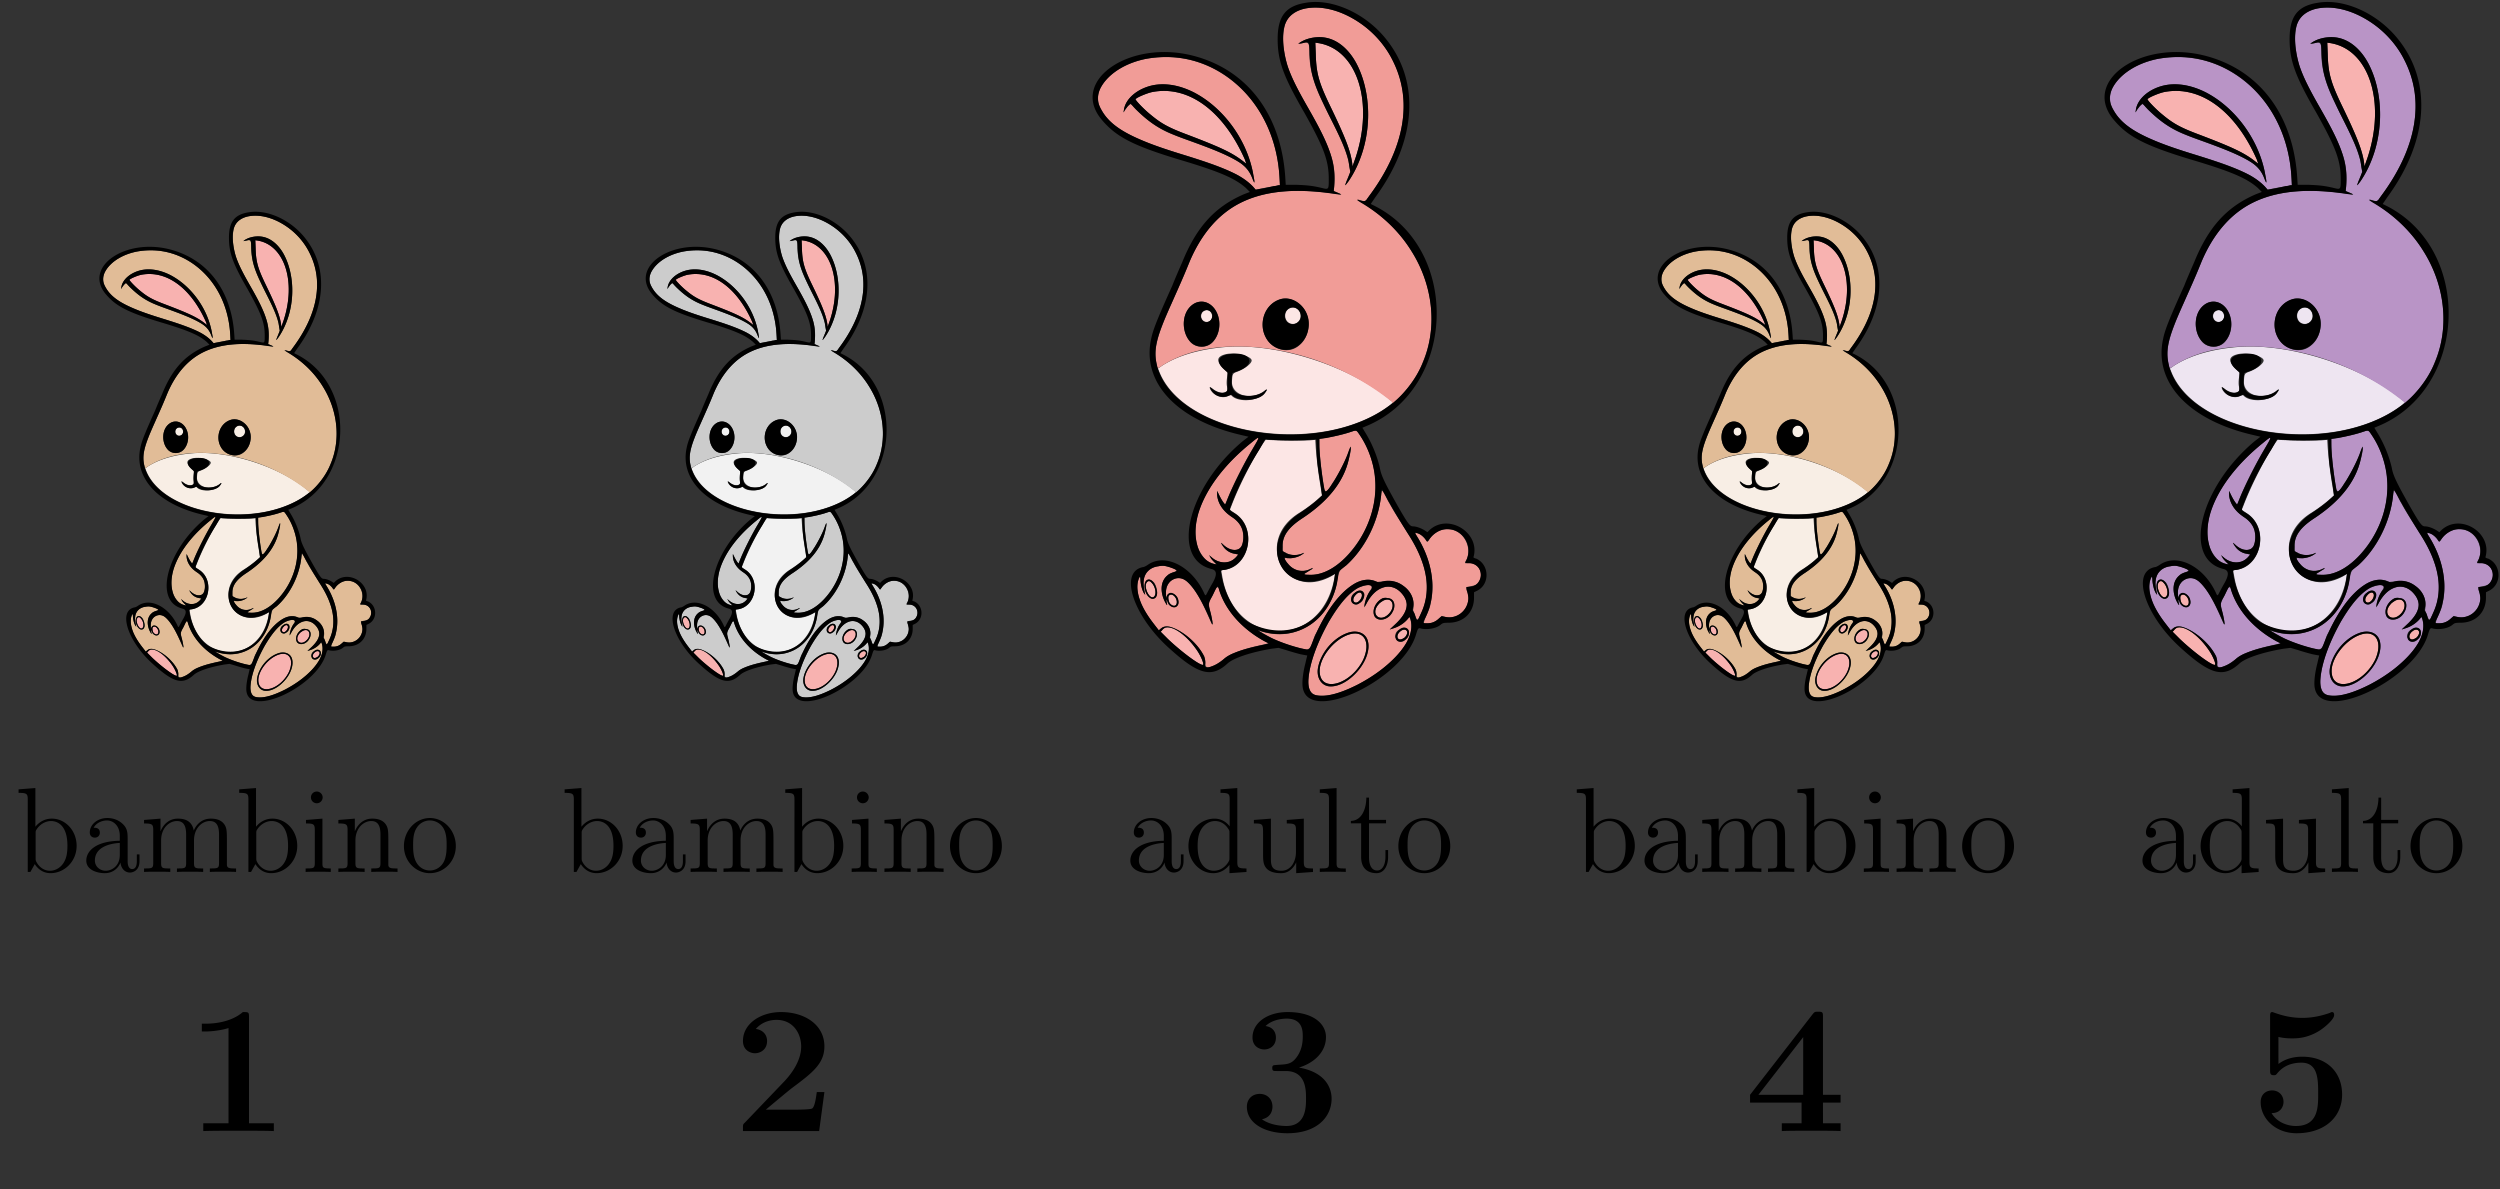 <svg xmlns="http://www.w3.org/2000/svg" width="494pt" height="235pt" viewBox="0 -235 494 235"><rect x="0" y="-235" width="494" height="235" fill="#333333" stroke="none"/><g id="page1"><g fill-rule="evenodd"><path fill="#f8eee5" d="M46.852-150.762c-.805.438-.743 1.676.062 2.047.93.375 1.738-.496 1.43-1.426-.188-.621-.871-.929-1.492-.621m-11.72.313c-.495.183-.616.867-.308 1.238.434.559 1.301.313 1.364-.371 0-.684-.497-1.113-1.055-.867m2.852 5.023c-3.593.309-6.507 1.176-8.68 2.539l-.62.438.187.433c3.535 8.868 22.2 11.719 31.688 4.774.37-.246.617-.496.617-.559-5.457-4.836-15.871-8.246-23.192-7.625m.063.992c-1.238.309-1.363.93-.309 1.985l.621.621-.125.68c-.062.496-.062.867 0 1.179.125.559.063.617-.187.742-.434.25-1.176.063-1.797-.433-.434-.309-.496-.309-.309.125.496.867 1.672 1.301 2.48.867.31-.125.372-.125.434-.062.805.929 3.41.867 4.465-.184.559-.559.617-.871.063-.438-1.801 1.368-4.465.622-4.465-1.238.059-1.117.059-1.18.742-1.426.992-.375 1.985-1.117 1.985-1.55 0-.622-2.356-1.18-3.598-.868m5.394 12.028c-1.425 1.984-3.593 6.265-4.586 8.929l-.25.559.747.496c3.097 1.984 2.046 7.379-1.489 7.813l-.433.062.12.684c1.614 10.23 13.954 10.351 15.567.183l.063-.371-.496.309c-6.45 3.535-10.79-4.836-4.465-8.742.992-.621 1.984-1.364 2.726-2.047l.434-.371-.246-1.489a59 59 0 0 1-.621-5.086l-.063-1.113-.742.063c-.809.058-5.582 0-5.89-.063-.188-.062-.25 0-.376.184"/><path fill="#e1bc97" d="M49.023-192.242c-1.3.246-2.605 1.176-2.851 2.543-.371 1.797-.063 3.656.434 5.394 1.55 4.465 4.773 8.184 6.136 12.774.438 1.488.438 3.039.25 4.523.309.125 1.489.563.684.438-4.282-.621-8.93-.871-13.024.929-3.472 1.489-6.015 4.711-7.504 8.184-1.113 2.852-2.48 5.644-3.656 8.496-.746 1.922-1.55 4.031-.93 6.074 0 .684.434.188.743 0 3.722-2.355 8.308-2.851 12.648-2.539 6.824.559 13.52 3.16 18.914 7.442.434.183.063.742.559.246 1.613-1.672 3.101-3.473 3.906-5.645 2.11-4.957 1.3-10.789-1.55-15.254-1.798-2.972-4.403-5.332-7.38-7.066-.37-.434 1.117.558 1.242-.246 2.852-3.785 5.145-8.371 5.02-13.274-.121-4.152-2.168-8.183-5.516-10.664-2.296-1.676-5.21-2.914-8.125-2.355m.309 4.215c-.496.125-1.797.871-.617.558 1.176-.496.867 1.055.93 1.797.062 2.297.867 4.469 1.859 6.449 1.238 2.668 2.789 5.211 3.535 8.063.063.496.184 1.055.246 1.551-.246.621-.558 1.175-.68 1.796 1.114-1.363 1.86-3.039 2.418-4.773 1.176-3.906.993-8.309-.867-12.031-.992-1.922-2.855-3.719-5.148-3.656-.559 0-1.18.062-1.676.246m-22.258 2.73c-2.418.496-4.96 1.672-6.265 3.906-.555.93-.555 2.231.062 3.161 1.305 2.359 3.848 3.472 6.203 4.464 4.153 1.676 8.617 2.481 12.586 4.528.992.558 1.797 1.242 2.543 2.047 1.117-.25 2.23-.434 3.348-.622-.063-3.16-.742-6.386-2.23-9.175-2.298-4.403-6.7-7.813-11.723-8.434-1.489-.187-3.035-.125-4.524.125m.93 3.656c-1.8.375-3.723 1.551-4.031 3.473-.188.684.37-.496.558-.617.309-.496.559-.125.805.183 1.488 1.551 3.227 2.914 5.27 3.719 3.038 1.242 6.328 2.11 9.242 3.848.992.558 1.672 1.551 2.047 2.664.308.433-.063-.867-.063-1.113-.93-4.653-3.969-8.93-8.187-11.164-1.735-.868-3.72-1.364-5.641-.993M45.488-152c-2.047.684-2.914 3.348-1.922 5.148.746 1.672 3.04 2.481 4.528 1.301 1.86-1.363 1.922-4.527.062-5.89-.746-.622-1.8-.868-2.668-.559m-11.781.559c-1.734 1.054-1.86 3.66-.68 5.144.742 1.055 2.54 1.117 3.348.063 1.3-1.547 1.055-4.34-.809-5.27-.617-.309-1.3-.25-1.859.063m21.703 17.734c-1.426.496-2.914.742-4.402.992 0 2.356.308 4.711.683 7.008.371.742.993-.809 1.301-1.117.93-1.489 1.735-3.039 2.293-4.711.25.121-.183 1.484-.308 2.043-.93 3.414-3.66 6.015-6.512 7.875-1.3.871-2.606 2.109-2.543 3.785 0 .309-.121.742.375.805.742.496 1.734.496 2.539.062-.309.434-1.238.742-1.922.742-.93-.308-.742.313-.246.746.68.993 2.168 1.301 3.223.68.746-.058-1.86.934-.496.871 2.417.184 4.527-1.488 6.015-3.289 2.79-3.285 4.094-7.875 2.977-12.027-.434-1.613-1.117-3.227-2.168-4.528-.25-.183-.559 0-.809.063m-14.012 1.676c-3.101 2.539-5.89 5.703-7.132 9.547-.559 1.984-.684 4.464.746 6.14.433.559 1.113.867 1.797.992-.434-.375-.805-.808-1.055-1.304.742.808 1.922 1.304 2.977.871.37-.188.93-.684 1.054-.992-1.054 0-1.984-.621-2.355-1.551.617.558 1.488 1.238 2.418.867.804-.559.68-1.734.558-2.543-.25-1.055-1.18-1.734-1.984-2.293-.992-.746-1.676-1.984-1.55-3.226.308.621.616 1.367 1.112 1.863 1.18-2.981 2.668-5.832 4.344-8.621.805-1.364-.621.062-.93.25m18.168 7.004c-.375 3.722-2.109 7.316-4.898 9.859-.992.434-1.117 1.426-1.242 2.418-.559 2.914-2.606 5.707-5.52 6.637-1.734.621-3.656.496-5.332-.125 1.985 1.3 4.34 2.23 6.7 2.668.867-.25.804-1.614 1.3-2.297 1.239-2.539 2.727-5.145 5.086-6.696.992-.683 2.293-.929 3.348-.371 1.176-.125 2.543-.375 3.594.555 1.117.684 1.675 2.051 1.367 3.352.246.371.496 1.984.867.929 1.3-2.293 1.3-5.086.433-7.504-.992-3.039-3.101-5.457-4.59-8.246-.308-.433-.804-1.797-1.05-1.675 0 .125-.063.312-.063.496m8.371 4.898c-.87.25-1.488.867-1.921 1.613-.375-.308-1.305-1.55-1.739-1.117 1.86 2.856 2.914 6.387 2.11 9.738-.125.93-.809 1.797-.93 2.665.93.187 1.797-.247 2.418-.93.559 0 1.113.25 1.672.062 1.488-.308 2.48-2.047 1.922-3.472-.617-1.18 1.367-.434 1.613-1.426.684-.93.063-2.418-1.113-2.543-.438 0-1.055.125-.621-.434.804-1.675-.313-3.968-2.172-4.218-.434-.063-.867-.063-1.239.062m-39.19 5.024c-.993.062-1.985.929-2.048 1.984-.12.558.313 1.801.125 1.859-.496-.679-.496-1.609-.62-2.418-.68 1.117-.31 2.543.124 3.723.621 1.363 1.55 2.543 2.48 3.719.434-.559 1.243-.684 1.86-.371 1.8.679 3.289 2.046 4.281 3.718.559.621-.187 2.297 1.176 1.614 1.18-.371 1.922-1.426 3.04-1.797 1.55-.684 3.226-.992 4.835-1.367-3.098-1.547-5.89-4.153-6.883-7.563-.37-.746-.742.867-1.054 1.238-.68.871-.06 1.922.062 2.914.125.375.188 1.243-.121.438-.871-1.926-1.676-3.973-3.227-5.52-.683-.746-1.984-.683-2.543.121-.496.622-.496 1.368-.433 2.11.187-1.117 1.613-.617 1.676.312.37 1.239-1.368 1.176-1.489.121-.375-.679.246 1.18-.25.25-.68-1.179-.867-2.914.313-3.843.246-.438 1.922-.496.805-.934-.684-.246-1.364-.492-2.11-.308m-1.61 1.921c-.621.746-.188 2.11.617 2.543 1.18.188.867-1.613.375-2.23-.25-.25-.621-.559-.992-.313m29.265 1.055c-1.797 1.055-2.976 2.914-4.093 4.715-1.301 2.418-2.54 5.019-2.79 7.812-.124.93.063 2.293 1.243 2.356 1.922.246 3.718-.621 5.457-1.426 2.601-1.363 5.144-3.164 6.758-5.707.68-1.113 1.054-2.48.496-3.719-.621.868-1.676 1.426-2.73 1.735.991-.992 2.296-1.922 2.355-3.473-.121-1.551-1.797-2.914-3.348-2.293-1.238.434-1.922 1.551-2.48 2.606-.122-.497.433-1.797.93-2.481.312-.93-1.364-.312-1.798-.125m-.558.742c-.93.563-.184 2.172.746 1.367.992-.433.617-2.359-.559-1.488l-.062.063zm3.968.684c-.93.433-1.671 1.676-1.117 2.605.746.805 2.047.188 2.418-.683.496-.68.375-1.922-.68-1.922a1.04 1.04 0 0 0-.62 0m2.294 4.34c-1.301.621-.184 2.48.87 1.367.993-.746.122-2.234-.87-1.367m-7.254.496c-2.047.808-3.594 2.668-4.032 4.777-.246 1.055.25 2.418 1.489 2.602 1.613.125 3.101-1.051 4.093-2.231.93-1.117 1.676-2.605 1.301-4.094-.309-1.238-1.797-1.488-2.851-1.054"/><path fill="#f8b2b0" d="M50.512-185.98c.062 2.667.433 3.968 1.922 7.07 2.109 4.34 2.851 6.262 3.101 7.937l.063.559.433-1.242c2.543-7.688.188-14.946-5.148-15.813l-.434-.062zm-22.57 5.269c-.684.125-2.172.746-2.356.992-.063.125 1.176 1.43 2.105 2.172 1.489 1.238 2.543 1.797 5.024 2.727 4.715 1.8 6.324 2.543 7.937 3.847l.25.184-.187-.559c-2.977-6.757-7.813-10.293-12.774-9.363m-.805 67.84c-.496.68.496 2.601 1.05 1.922.313-.371.125-1.367-.37-1.864-.247-.308-.497-.308-.68-.058m28.894 1.734c-.433.434-.433.992 0 1.055.434.062 1.055-.809.805-1.238-.121-.25-.496-.188-.805.183m-25.797.063c-.183.125-.125.683.063 1.054.433.559.992.497.992-.125 0-.679-.684-1.3-1.055-.929m29.579.746c-.184.121-.497.308-.622.492-1.113 1.242.063 2.543 1.305 1.43 1.176-1.055.617-2.606-.684-1.922m-30.137 3.719a1.2 1.2 0 0 0-.434.371l-.183.187.992.992c1.672 1.614 4.277 3.594 4.836 3.594.246 0-.25-1.238-.867-2.105-1.426-2.047-3.29-3.352-4.344-3.039m32.554.496c-.742.558-.433 1.488.372.992.312-.125.558-.559.558-.809 0-.433-.496-.554-.93-.183m-7.066.433c-2.234.684-4.344 3.473-4.094 5.395.309 2.726 4.403 1.426 6.016-1.922 1.055-2.356.121-4.094-1.922-3.473"/><path d="M49.148-193.051c-2.793.438-3.906 1.863-3.906 5.024 0 2.976.742 5.086 3.719 10.23 2.668 4.777 3.348 6.574 3.348 9.117 0 1.489 0 1.489-.993 1.239-1.3-.309-2.043-.372-3.53-.434h-1.43l-.06-.992c-.558-8.742-5.273-14.942-12.773-16.863-8.746-2.235-16.992 3.41-12.714 8.742 1.984 2.418 4.28 3.66 10.851 5.64 5.645 1.676 7.692 2.606 9.18 3.907l.558.558-.808.313c-4.031 1.734-6.57 4.523-8.555 9.425-.437.993-1.054 2.418-1.367 3.223-1.984 4.402-2.664 6.078-2.914 7.317-1.363 6.078 3.535 11.285 12.402 13.332l1.055.25-.805.617c-7.566 6.328-10.047 16.246-4.343 17.672.808.187.808.808.187 1.921a38 38 0 0 0-.684 1.243c-.308.621-.308.621-.554.062-1.739-3.66-5.399-5.457-7.754-3.781-.184.121-.496.309-.68.309-3.289.679-1.367 6.632 3.531 11.097 4.157 3.785 5.953 4.281 8.188 2.235.805-.747 3.16-1.551 6.074-2.047l.992-.125 1.055.308c.559.188 1.426.438 1.926.563.554.121.988.183.988.183s-.121.496-.246 1.055c-.371 1.426-.496 2.727-.371 3.41.867 5.086 13.95-1.18 15.687-7.441.246-.805.309-.867.68-.742.871.183 2.11 0 2.73-.559.247-.187.31-.25 1.055-.25 2.106 0 3.535-1.426 3.535-3.473v-.742l.496-.25c1.735-.93 1.61-3.594-.187-4.402-.309-.063-.434-.184-.371-.246.93-3.352-3.473-6.078-6.078-3.723l-.309.313-.375-.25c-.496-.309-1.176-.559-1.61-.559-.433 0-.683-.309-2.171-2.914-1.734-3.102-2.23-4.094-2.418-5.145-.371-1.675-1.117-3.472-2.047-4.961l-.371-.621.434-.183c12.527-5.086 13.27-24.434 1.242-30.512-.25-.121-.496-.246-.496-.246-.063 0 .246-.371.554-.867 5.77-7.817 6.328-16.063 1.489-22.016-2.852-3.531-7.442-5.578-11.036-4.961m-.125.809c-2.418.558-3.285 2.105-2.976 5.207.309 2.605.93 4.219 3.535 8.746 3.04 5.332 3.719 7.5 3.473 10.726l-.063.555.559.25c.742.313.68.313-.621.125-10.54-1.551-16.68 1.488-20.09 9.922-.684 1.672-.992 2.356-2.235 5.145-2.168 4.777-2.601 6.449-2.043 8.746 2.043 8.246 18.231 12.336 29.083 7.312 12.214-5.578 11.718-22.508-.872-29.887-.68-.433-.742-.496-.12-.308.679.187.679.187 1.238-.621 4.96-6.633 6.078-13.207 3.222-18.789-2.355-4.774-7.875-7.996-12.09-7.129m.309 4.215c-.434.125-1.238.558-1.238.683 0 0 .25-.062.62-.125.93-.183.868-.246.93 1.242.126 3.036.56 4.403 2.665 8.68 2.047 4.031 2.668 5.52 2.855 7.192l.121.683-.37.992c-.497 1.117-.434 1.117.187.246 5.64-8.429 1.613-21.949-5.77-19.593m1.18 2.047c.062 2.667.433 3.968 1.922 7.07 2.109 4.34 2.851 6.262 3.101 7.937l.063.559.433-1.242c2.543-7.688.188-14.946-5.148-15.813l-.434-.062zm-23.438.683c-4.344.805-7.504 3.969-6.512 6.449 1.176 2.789 3.97 4.461 11.41 6.758 6.2 1.922 8.372 2.914 9.86 4.465l.371.434 1.055-.188c.62-.125 1.238-.246 1.426-.309.183 0 .496-.062.62-.125h.247l-.063-1.117c-.558-10.601-8.992-18.105-18.414-16.367m.93 3.656c-2.11.438-3.844 1.864-4.031 3.411l-.063.375.25-.434c.184-.188.371-.496.496-.559l.246-.25.746.809c2.168 2.105 3.594 2.973 7.13 4.215 6.511 2.355 8.124 3.285 8.867 5.086.433 1.113.496 1.113.25-.188-1.243-7.379-8.188-13.582-13.891-12.465m-.063.93c-.683.125-2.171.746-2.355.992-.063.125 1.176 1.43 2.105 2.172 1.489 1.238 2.543 1.797 5.024 2.727 4.715 1.8 6.324 2.543 7.937 3.847l.25.184-.187-.559c-2.977-6.757-7.813-10.293-12.774-9.363M45.488-152c-3.222 1.18-3.039 6.078.188 6.883 2.168.558 4.152-1.551 3.843-4.031-.308-2.047-2.292-3.473-4.03-2.852m-11.781.559c-2.418 1.363-1.613 5.953.992 5.953 1.922.062 3.102-2.606 2.11-4.711-.621-1.367-1.985-1.864-3.102-1.242m13.086.679c-.375.25-.559.563-.559 1.059 0 .988 1.114 1.484 1.86.805.992-.868-.188-2.543-1.301-1.864m-11.844.375c-.312.188-.433.684-.25 1.055.313.742 1.364.559 1.489-.313.124-.679-.68-1.175-1.239-.742m3.532 5.953c-1.61.246-1.797 1.176-.497 2.231l.313.25v1.301c0 1.242 0 1.3-.188 1.425-.433.313-1.3.125-1.922-.433-.37-.309-.37-.246-.124.187.496.868 1.55 1.176 2.48.743.25-.125.313-.125.434 0 1.054.929 3.847.746 4.527-.372.312-.496.25-.558-.063-.25-.992.872-3.347.93-4.152.063-.371-.434-.496-.93-.371-2.106l.059-.433.496-.188c2.976-.929 2.172-2.914-.992-2.418m16.93 10.727c-.868.309-2.481.684-3.474.867l-.93.125v.93c0 1.488.622 6.14.806 6.324.312.371 2.605-3.598 3.226-5.519q.558-1.49.184.375c-.555 3.41-2.664 6.261-6.387 8.742-2.105 1.363-2.914 2.48-2.914 3.906v.742l.496.313c.684.308 1.488.308 2.172.062.496-.25.37-.062-.188.246-.558.313-1.3.434-1.859.371-.434-.121-.496-.121-.125.438.809 1.238 2.11 1.672 3.352 1.051.433-.184.433-.184.246 0a6 6 0 0 0-.684.433c-.68.313-.555.375.559.375 3.472 0 7.504-4.465 8.558-9.426.742-3.41.125-6.945-1.86-9.921-.433-.68-.433-.68-1.179-.434m-14.013 1.676c-5.457 4.461-8.312 9.855-7.32 13.828.313 1.484 1.305 2.601 2.418 2.789l.313.062-.371-.375c-.188-.183-.434-.433-.497-.617l-.187-.312.371.312c.992.93 2.48.93 3.348 0l.312-.375-.433-.121a2.26 2.26 0 0 1-1.614-.992c-.433-.559-.433-.684 0-.25.992.992 2.356.93 2.606-.063.433-1.488-.063-2.914-1.367-3.718-1.364-.867-2.106-2.11-2.106-3.285v-.375l.184.375c.375.804.87 1.546.93 1.488.062-.063.25-.559.495-1.18.622-1.488 2.235-4.715 3.29-6.449 1.117-1.922 1.117-1.984-.372-.742m1.301.804c-1.676 2.664-2.668 4.653-3.597 6.946-.621 1.551-.621 1.363.187 1.859 3.102 1.984 2.168 7.133-1.363 7.813-.621.062-.621 0-.375 1.179.558 2.789 2.297 5.457 4.031 6.262 5.457 2.605 10.79-.371 11.535-6.387l.063-.496-.746.371c-6.633 3.102-10.293-4.773-4.09-8.804 1.3-.868 2.293-1.672 2.789-2.168l.246-.25-.184-1.426c-.375-2.235-.558-3.41-.558-4.899l-.063-1.425-.93.062c-1.18.121-3.906.121-5.148 0l-.992-.062zm16.867 6.2c-.375 4.031-2.73 8.371-5.707 10.48-.125.125-.183.246-.246.805-.746 5.953-5.707 9.363-10.976 7.504-.434-.125.867.621 1.86 1.117a25 25 0 0 0 3.968 1.363c1.18.246 1.117.313 1.488-.621 2.418-6.137 6.078-9.734 8.742-8.68.496.188.559.188.871.125 2.23-.808 4.899 1.364 4.403 3.536-.063.308-.063.433.062.617.121.125.246.496.309.746.187.558.25.558.742-.621 1.488-3.164.871-6.883-1.922-11.102-1.113-1.797-1.86-3.035-2.789-4.711-.371-.679-.684-1.238-.684-1.238-.058 0-.058.246-.12.68m8.371 4.898c-.62.188-1.304.684-1.675 1.242-.371.496-.309.496-.621 0-.247-.375-.68-.683-1.176-.808-.313-.121-.313-.121.183.683 2.235 3.66 2.606 7.813 1.055 10.977-.434.867-.434.805.25.805.617 0 1.113-.184 1.61-.68l.374-.313.497.125c1.488.309 2.976-.746 3.16-2.293.062-.375 0-.683-.246-1.675-.063-.188 0-.188.308-.188.992 0 1.676-.742 1.676-1.672s-.684-1.613-1.738-1.613h-.434l.25-.559c.93-2.293-1.117-4.711-3.472-4.031m-39.19 5.024c-1.735.25-2.419 1.55-1.86 3.785.062.246.062.246-.063.058-.246-.308-.558-1.301-.558-1.922s-.121-.621-.309 0c-.434 1.614.371 3.786 2.23 6.141l.622.805.37-.309c1.427-1.305 6.637 3.102 6.016 5.082-.183.746 1.551.188 2.668-.867.742-.684 2.664-1.363 5.457-1.922l.68-.187-.617-.309c-3.04-1.676-5.274-4.152-6.203-6.945-.246-.868-.188-.868-.867.496-.684 1.304-.684 1.242-.434 2.172.246.804.434 2.105.371 1.984-.062 0-.246-.434-.434-.867-2.047-4.59-3.535-6.203-5.086-5.336q-1.022.56-.93 2.047v.496l.126-.309c.433-1.054 1.922.121 1.55 1.176-.312.746-1.18.438-1.488-.434-.125-.433-.187-.183-.062.313.125.434-.063.184-.371-.434-.809-1.863-.25-3.472 1.363-3.91.246-.058.434-.183.371-.183-.125-.25-1.613-.746-1.984-.684 0 0-.246 0-.559.063m-1.61 1.921c-.496.313-.375 1.614.183 2.235.746.804 1.489.125 1.18-.934-.25-1.051-.867-1.609-1.363-1.301m0 .313c-.496.68.496 2.601 1.05 1.922.313-.371.125-1.367-.37-1.864-.247-.308-.497-.308-.68-.058m29.265.742c-3.843 1.922-8.68 13.27-6.261 14.695 1.859 1.055 7.504-1.363 10.914-4.648 2.23-2.109 3.039-4.094 2.539-5.77l-.121-.246-.313.371a4.16 4.16 0 0 1-1.797 1.18l-.62.184.929-.867c1.613-1.614 1.863-2.852.684-4.157-1.426-1.609-3.536-.992-4.774 1.367-.25.497-.434.68-.375.559.188-1.055.438-1.801.934-2.359.554-.743-.496-.93-1.739-.309m-.558.742c-.68.684-.559 1.492.187 1.551.559.063 1.364-.867 1.176-1.484-.184-.563-.805-.563-1.363-.067m.187.25c-.433.434-.433.992 0 1.055.434.062 1.055-.809.805-1.238-.121-.25-.496-.188-.805.183m-25.797.063c-.183.125-.125.683.063 1.054.433.559.992.497.992-.125 0-.679-.684-1.3-1.055-.929m29.579.371c-1.551.683-1.797 2.976-.31 2.976 1.798 0 2.665-2.851.93-2.976-.25-.063-.495 0-.62 0m0 .375c-.184.121-.497.308-.622.492-1.113 1.242.063 2.543 1.305 1.43 1.176-1.055.617-2.606-.684-1.922m-30.137 3.719a1.2 1.2 0 0 0-.434.371l-.183.187.992.992c1.672 1.614 4.277 3.594 4.836 3.594.246 0-.25-1.238-.867-2.105-1.426-2.047-3.29-3.352-4.344-3.039m32.43.246c-.372.25-.68.871-.555 1.179.246.993 1.734.434 1.86-.683.062-.68-.622-.992-1.306-.496m.124.25c-.742.558-.433 1.488.372.992.312-.125.558-.559.558-.809 0-.433-.496-.554-.93-.183m-7.378.246c-2.664.929-4.774 4.527-3.844 6.386 1.3 2.606 6.14-.37 6.758-4.089.312-1.864-1.051-2.977-2.914-2.297m.312.187c-2.234.684-4.344 3.473-4.094 5.395.309 2.726 4.403 1.426 6.016-1.922 1.055-2.356.121-4.094-1.922-3.473"/><path fill="#f2f2f2" d="M154.805-150.762c-.809.438-.746 1.676.062 2.047.93.375 1.735-.496 1.426-1.426-.188-.621-.867-.929-1.488-.621m-11.719.313c-.496.183-.621.867-.313 1.238.434.559 1.301.313 1.364-.371 0-.684-.496-1.113-1.051-.867m2.852 5.023c-3.598.309-6.512 1.176-8.684 2.539l-.617.438.183.433c3.535 8.868 22.2 11.719 31.688 4.774.371-.246.621-.496.621-.559-5.457-4.836-15.875-8.246-23.191-7.625m.058.992c-1.238.309-1.363.93-.308 1.985l.621.621-.125.68c-.063.496-.063.867 0 1.179.125.559.062.617-.188.742-.433.25-1.176.063-1.797-.433-.433-.309-.496-.309-.308.125.496.867 1.672 1.301 2.48.867.309-.125.371-.125.434-.062.804.929 3.41.867 4.465-.184.558-.559.621-.871.062-.438-1.801 1.368-4.465.622-4.465-1.238.063-1.117.063-1.18.742-1.426.993-.375 1.985-1.117 1.985-1.55 0-.622-2.356-1.18-3.598-.868m5.399 12.028c-1.426 1.984-3.598 6.265-4.59 8.929l-.246.559.742.496c3.101 1.984 2.047 7.379-1.488 7.813l-.434.062.125.684c1.609 10.23 13.949 10.351 15.562.183l.063-.371-.496.309c-6.449 3.535-10.789-4.836-4.465-8.742.992-.621 1.984-1.364 2.727-2.047l.433-.371-.246-1.489a60 60 0 0 1-.621-5.086l-.063-1.113-.742.063c-.804.058-5.582 0-5.89-.063-.188-.062-.25 0-.371.184"/><path fill="#ccc" d="M156.973-192.242c-1.301.246-2.602 1.176-2.852 2.543-.371 1.797-.062 3.656.434 5.394 1.55 4.465 4.773 8.184 6.14 12.774.434 1.488.434 3.039.246 4.523.313.125 1.489.563.684.438-4.277-.621-8.93-.871-13.023.929-3.473 1.489-6.012 4.711-7.5 8.184-1.118 2.852-2.481 5.644-3.661 8.496-.746 1.922-1.55 4.031-.929 6.074 0 .684.433.188.742 0 3.723-2.355 8.309-2.851 12.652-2.539 6.821.559 13.516 3.16 18.91 7.442.438.183.063.742.559.246 1.613-1.672 3.102-3.473 3.906-5.645 2.11-4.957 1.305-10.789-1.551-15.254-1.796-2.972-4.402-5.332-7.378-7.066-.372-.434 1.117.558 1.242-.246 2.851-3.785 5.144-8.371 5.023-13.274-.125-4.152-2.172-8.183-5.519-10.664-2.293-1.676-5.211-2.914-8.125-2.355m.312 4.215c-.496.125-1.801.871-.621.558 1.18-.496.867 1.055.93 1.797.062 2.297.867 4.469 1.859 6.449 1.242 2.668 2.793 5.211 3.535 8.063.063.496.188 1.055.25 1.551-.25.621-.558 1.175-.683 1.796 1.117-1.363 1.859-3.039 2.418-4.773 1.179-3.906.992-8.309-.868-12.031-.992-1.922-2.851-3.719-5.148-3.656-.559 0-1.176.062-1.672.246m-22.262 2.73c-2.418.496-4.96 1.672-6.261 3.906-.559.93-.559 2.231.058 3.161 1.305 2.359 3.848 3.472 6.203 4.464 4.157 1.676 8.618 2.481 12.586 4.528.993.558 1.801 1.242 2.543 2.047 1.118-.25 2.235-.434 3.352-.622-.066-3.16-.746-6.386-2.234-9.175-2.293-4.403-6.7-7.813-11.719-8.434-1.488-.187-3.039-.125-4.528.125m.93 3.656c-1.797.375-3.719 1.551-4.031 3.473-.184.684.375-.496.558-.617.309-.496.559-.125.805.183 1.488 1.551 3.227 2.914 5.274 3.719 3.039 1.242 6.324 2.11 9.238 3.848.992.558 1.676 1.551 2.047 2.664.308.433-.063-.867-.063-1.113-.929-4.653-3.968-8.93-8.183-11.164-1.739-.868-3.723-1.364-5.645-.993M153.438-152c-2.043.684-2.915 3.348-1.922 5.148.746 1.672 3.039 2.481 4.527 1.301 1.859-1.363 1.922-4.527.062-5.89-.742-.622-1.796-.868-2.667-.559m-11.782.559c-1.734 1.054-1.859 3.66-.679 5.144.742 1.055 2.543 1.117 3.347.063 1.305-1.547 1.055-4.34-.804-5.27-.622-.309-1.305-.25-1.864.063m21.703 17.734c-1.425.496-2.914.742-4.402.992 0 2.356.313 4.711.684 7.008.371.742.992-.809 1.3-1.117.93-1.489 1.739-3.039 2.297-4.711.246.121-.187 1.484-.312 2.043-.93 3.414-3.656 6.015-6.512 7.875-1.301.871-2.601 2.109-2.543 3.785 0 .309-.121.742.375.805.742.496 1.734.496 2.543.062-.312.434-1.242.742-1.922.742-.929-.308-.746.313-.25.746.684.993 2.172 1.301 3.227.68.742-.058-1.864.934-.496.871 2.418.184 4.523-1.488 6.011-3.289 2.793-3.285 4.094-7.875 2.977-12.027-.434-1.613-1.113-3.227-2.168-4.528-.25-.183-.559 0-.809.063m-14.011 1.676c-3.102 2.539-5.891 5.703-7.133 9.547-.559 1.984-.68 4.464.746 6.14.434.559 1.113.867 1.797.992-.434-.375-.805-.808-1.055-1.304.746.808 1.926 1.304 2.977.871.375-.188.929-.684 1.054-.992-1.054 0-1.984-.621-2.355-1.551.617.558 1.488 1.238 2.418.867.805-.559.683-1.734.558-2.543-.25-1.055-1.179-1.734-1.984-2.293-.992-.746-1.676-1.984-1.551-3.226.309.621.621 1.367 1.118 1.863 1.175-2.981 2.664-5.832 4.339-8.621.805-1.364-.621.062-.929.25m18.168 7.004c-.371 3.722-2.11 7.316-4.899 9.859-.992.434-1.117 1.426-1.238 2.418-.563 2.914-2.606 5.707-5.52 6.637-1.738.621-3.66.496-5.336-.125 1.985 1.3 4.344 2.23 6.7 2.668.867-.25.804-1.614 1.3-2.297 1.243-2.539 2.731-5.145 5.086-6.696.993-.683 2.293-.929 3.348-.371 1.18-.125 2.543-.375 3.598.555 1.117.684 1.672 2.051 1.363 3.352.246.371.496 1.984.867.929 1.305-2.293 1.305-5.086.434-7.504-.992-3.039-3.098-5.457-4.586-8.246-.313-.433-.809-1.797-1.055-1.675 0 .125-.062.312-.062.496m8.371 4.898c-.867.25-1.489.867-1.922 1.613-.371-.308-1.305-1.55-1.738-1.117 1.863 2.856 2.914 6.387 2.109 9.738-.125.93-.805 1.797-.93 2.665.93.187 1.797-.247 2.418-.93.559 0 1.117.25 1.672.062 1.492-.308 2.484-2.047 1.926-3.472-.621-1.18 1.363-.434 1.609-1.426.684-.93.063-2.418-1.113-2.543-.434 0-1.055.125-.621-.434.805-1.675-.309-3.968-2.168-4.218-.438-.063-.871-.063-1.242.062m-39.192 5.024c-.992.062-1.98.929-2.043 1.984-.125.558.309 1.801.121 1.859-.496-.679-.496-1.609-.617-2.418-.683 1.117-.312 2.543.121 3.723.621 1.363 1.551 2.543 2.481 3.719.433-.559 1.242-.684 1.863-.371 1.797.679 3.285 2.046 4.277 3.718.559.621-.187 2.297 1.176 1.614 1.18-.371 1.922-1.426 3.039-1.797 1.551-.684 3.227-.992 4.836-1.367-3.097-1.547-5.886-4.153-6.883-7.563-.371-.746-.742.867-1.05 1.238-.684.871-.063 1.922.058 2.914.125.375.188 1.243-.121.438-.867-1.926-1.676-3.973-3.226-5.52-.68-.746-1.985-.683-2.539.121-.5.622-.5 1.368-.434 2.11.184-1.117 1.609-.617 1.672.312.371 1.239-1.363 1.176-1.488.121-.372-.679.25 1.18-.25.25-.68-1.179-.868-2.914.312-3.843.246-.438 1.922-.496.805-.934-.684-.246-1.364-.492-2.11-.308m-1.609 1.921c-.621.746-.188 2.11.617 2.543 1.18.188.871-1.613.375-2.23-.25-.25-.621-.559-.992-.313m29.266 1.055c-1.797 1.055-2.973 2.914-4.09 4.715-1.305 2.418-2.543 5.019-2.793 7.812-.121.93.062 2.293 1.242 2.356 1.922.246 3.719-.621 5.457-1.426 2.602-1.363 5.145-3.164 6.758-5.707.683-1.113 1.054-2.48.496-3.719-.621.868-1.676 1.426-2.731 1.735.997-.992 2.297-1.922 2.36-3.473-.125-1.551-1.797-2.914-3.352-2.293-1.238.434-1.922 1.551-2.476 2.606-.125-.497.433-1.797.929-2.481.309-.93-1.367-.312-1.8-.125m-.555.742c-.934.563-.188 2.172.742 1.367.992-.433.621-2.359-.559-1.488l-.062.063zm3.965.684c-.93.433-1.672 1.676-1.114 2.605.743.805 2.043.188 2.418-.683.497-.68.372-1.922-.683-1.922a1.04 1.04 0 0 0-.621 0m2.297 4.34c-1.305.621-.188 2.48.867 1.367.992-.746.125-2.234-.867-1.367m-7.254.496c-2.047.808-3.598 2.668-4.032 4.777-.25 1.055.247 2.418 1.489 2.602 1.609.125 3.097-1.051 4.09-2.231.929-1.117 1.675-2.605 1.304-4.094-.312-1.238-1.801-1.488-2.851-1.054"/><path fill="#f8b2b0" d="M158.461-185.98c.062 2.667.434 3.968 1.922 7.07 2.109 4.34 2.855 6.262 3.101 7.937l.063.559.433-1.242c2.543-7.688.188-14.946-5.144-15.813l-.438-.062zm-22.57 5.269c-.68.125-2.168.746-2.356.992-.062.125 1.18 1.43 2.11 2.172 1.488 1.238 2.543 1.797 5.019 2.727 4.715 1.8 6.328 2.543 7.938 3.847l.25.184-.188-.559c-2.976-6.757-7.812-10.293-12.773-9.363m-.805 67.84c-.496.68.496 2.601 1.055 1.922.308-.371.121-1.367-.375-1.864-.246-.308-.496-.308-.68-.058m28.894 1.734c-.433.434-.433.992 0 1.055.434.062 1.055-.809.805-1.238-.121-.25-.496-.188-.805.183m-25.792.063c-.188.125-.125.683.058 1.054.438.559.992.497.992-.125 0-.679-.679-1.3-1.05-.929m29.574.746c-.184.121-.496.308-.617.492-1.118 1.242.058 2.543 1.3 1.43 1.176-1.055.621-2.606-.683-1.922m-30.133 3.719a1.15 1.15 0 0 0-.438.371l-.183.187.992.992c1.676 1.614 4.277 3.594 4.836 3.594.25 0-.246-1.238-.867-2.105-1.426-2.047-3.285-3.352-4.34-3.039m32.555.496c-.746.558-.438 1.488.371.992.308-.125.558-.559.558-.809 0-.433-.496-.554-.929-.183m-7.071.433c-2.234.684-4.34 3.473-4.093 5.395.308 2.726 4.402 1.426 6.015-1.922 1.055-2.356.125-4.094-1.922-3.473"/><path d="M157.098-193.051c-2.789.438-3.907 1.863-3.907 5.024 0 2.976.747 5.086 3.719 10.23 2.668 4.777 3.352 6.574 3.352 9.117 0 1.489 0 1.489-.992 1.239-1.305-.309-2.047-.372-3.536-.434h-1.425l-.063-.992c-.558-8.742-5.269-14.942-12.773-16.863-8.743-2.235-16.993 3.41-12.711 8.742 1.984 2.418 4.277 3.66 10.851 5.64 5.641 1.676 7.688 2.606 9.176 3.907l.559.558-.809.313c-4.027 1.734-6.57 4.523-8.555 9.425-.433.993-1.054 2.418-1.363 3.223-1.984 4.402-2.668 6.078-2.918 7.317-1.363 6.078 3.535 11.285 12.402 13.332l1.055.25-.805.617c-7.566 6.328-10.046 16.246-4.339 17.672.804.187.804.808.183 1.921-.246.434-.558.993-.679 1.243-.313.621-.313.621-.559.062-1.738-3.66-5.395-5.457-7.75-3.781-.188.121-.496.309-.684.309-3.285.679-1.363 6.632 3.536 11.097 4.152 3.785 5.953 4.281 8.183 2.235.809-.747 3.164-1.551 6.078-2.047l.992-.125 1.055.308c.559.188 1.426.438 1.922.563.559.121.992.183.992.183s-.125.496-.25 1.055c-.371 1.426-.496 2.727-.371 3.41.867 5.086 13.953-1.18 15.688-7.441.25-.805.308-.867.683-.742.867.183 2.106 0 2.727-.559.25-.187.308-.25 1.054-.25 2.11 0 3.536-1.426 3.536-3.473v-.742l.496-.25c1.734-.93 1.613-3.594-.188-4.402-.308-.063-.433-.184-.371-.246.93-3.352-3.473-6.078-6.078-3.723l-.309.313-.371-.25c-.496-.309-1.179-.559-1.613-.559s-.684-.309-2.172-2.914c-1.734-3.102-2.23-4.094-2.418-5.145-.371-1.675-1.113-3.472-2.047-4.961l-.371-.621.434-.183c12.527-5.086 13.269-24.434 1.242-30.512-.25-.121-.496-.246-.496-.246-.063 0 .246-.371.558-.867 5.766-7.817 6.325-16.063 1.489-22.016-2.856-3.531-7.442-5.578-11.039-4.961m-.125.809c-2.418.558-3.285 2.105-2.977 5.207.313 2.605.934 4.219 3.535 8.746 3.039 5.332 3.723 7.5 3.473 10.726l-.063.555.559.25c.746.313.684.313-.621.125-10.539-1.551-16.68 1.488-20.09 9.922-.68 1.672-.992 2.356-2.23 5.145-2.172 4.777-2.606 6.449-2.047 8.746 2.047 8.246 18.23 12.336 29.082 7.312 12.215-5.578 11.719-22.508-.867-29.887-.684-.433-.747-.496-.125-.308.679.187.679.187 1.238-.621 4.961-6.633 6.078-13.207 3.226-18.789-2.355-4.774-7.875-7.996-12.093-7.129m.312 4.215c-.433.125-1.242.558-1.242.683 0 0 .25-.062.621-.125.93-.183.867-.246.93 1.242.125 3.036.558 4.403 2.668 8.68 2.047 4.031 2.664 5.52 2.851 7.192l.125.683-.375.992c-.496 1.117-.433 1.117.188.246 5.64-8.429 1.613-21.949-5.766-19.593m1.176 2.047c.062 2.667.434 3.968 1.922 7.07 2.109 4.34 2.855 6.262 3.101 7.937l.063.559.433-1.242c2.543-7.688.188-14.946-5.144-15.813l-.438-.062zm-23.438.683c-4.339.805-7.503 3.969-6.511 6.449 1.179 2.789 3.968 4.461 11.41 6.758 6.199 1.922 8.371 2.914 9.859 4.465l.371.434 1.055-.188c.621-.125 1.238-.246 1.426-.309.187 0 .496-.062.621-.125h.25l-.066-1.117c-.555-10.601-8.989-18.105-18.415-16.367m.93 3.656c-2.109.438-3.844 1.864-4.031 3.411l-.063.375.25-.434c.188-.188.371-.496.496-.559l.247-.25.746.809c2.168 2.105 3.593 2.973 7.129 4.215 6.511 2.355 8.125 3.285 8.867 5.086.433 1.113.496 1.113.25-.188-1.242-7.379-8.188-13.582-13.891-12.465m-.062.93c-.68.125-2.168.746-2.356.992-.062.125 1.18 1.43 2.11 2.172 1.488 1.238 2.543 1.797 5.019 2.727 4.715 1.8 6.328 2.543 7.938 3.847l.25.184-.188-.559c-2.976-6.757-7.812-10.293-12.773-9.363M153.438-152c-3.223 1.18-3.036 6.078.187 6.883 2.172.558 4.156-1.551 3.844-4.031-.309-2.047-2.293-3.473-4.031-2.852m-11.782.559c-2.418 1.363-1.609 5.953.992 5.953 1.922.062 3.102-2.606 2.11-4.711-.621-1.367-1.985-1.864-3.102-1.242m13.086.679c-.371.25-.558.563-.558 1.059 0 .988 1.117 1.484 1.859.805.992-.868-.184-2.543-1.301-1.864m-11.844.375c-.308.188-.433.684-.25 1.055.313.742 1.368.559 1.489-.313.125-.679-.68-1.175-1.239-.742m3.536 5.953c-1.614.246-1.801 1.176-.496 2.231l.308.25v1.301c0 1.242 0 1.3-.183 1.425-.434.313-1.305.125-1.926-.433-.371-.309-.371-.246-.121.187.496.868 1.547 1.176 2.48.743.246-.125.309-.125.434 0 1.054.929 3.843.746 4.523-.372.313-.496.25-.558-.058-.25-.993.872-3.348.93-4.157.063-.371-.434-.496-.93-.371-2.106l.063-.433.496-.188c2.976-.929 2.168-2.914-.992-2.418m16.925 10.727c-.867.309-2.48.684-3.472.867l-.93.125v.93c0 1.488.621 6.14.809 6.324.308.371 2.601-3.598 3.222-5.519q.557-1.49.188.375c-.559 3.41-2.668 6.261-6.387 8.742-2.109 1.363-2.918 2.48-2.918 3.906v.742l.5.313c.68.308 1.488.308 2.168.062.496-.25.371-.062-.184.246-.558.313-1.304.434-1.863.371-.433-.121-.496-.121-.121.438.805 1.238 2.106 1.672 3.348 1.051.433-.184.433-.184.246 0-.121.062-.434.25-.68.433-.683.313-.558.375.559.375 3.469 0 7.5-4.465 8.554-9.426.747-3.41.125-6.945-1.859-9.921-.434-.68-.434-.68-1.18-.434m-14.011 1.676c-5.457 4.461-8.309 9.855-7.317 13.828.309 1.484 1.301 2.601 2.418 2.789l.309.062-.371-.375c-.188-.183-.434-.433-.496-.617l-.188-.312.371.312c.992.93 2.485.93 3.352 0l.308-.375-.433-.121c-.621-.062-1.238-.433-1.613-.992-.434-.559-.434-.684 0-.25.992.992 2.359.93 2.605-.063.434-1.488-.063-2.914-1.363-3.718-1.367-.867-2.11-2.11-2.11-3.285v-.375l.188.375c.371.804.867 1.546.93 1.488.058-.063.246-.559.496-1.18.621-1.488 2.23-4.715 3.285-6.449 1.117-1.922 1.117-1.984-.371-.742m1.3.804c-1.671 2.664-2.664 4.653-3.593 6.946-.621 1.551-.621 1.363.183 1.859 3.102 1.984 2.172 7.133-1.363 7.813-.621.062-.621 0-.371 1.179.559 2.789 2.293 5.457 4.027 6.262 5.457 2.605 10.789-.371 11.535-6.387l.063-.496-.746.371c-6.633 3.102-10.293-4.773-4.09-8.804 1.301-.868 2.293-1.672 2.789-2.168l.246-.25-.183-1.426c-.372-2.235-.559-3.41-.559-4.899l-.063-1.425-.929.062c-1.18.121-3.906.121-5.149 0l-.992-.062zm16.868 6.2c-.371 4.031-2.731 8.371-5.703 10.48-.125.125-.188.246-.25.805-.747 5.953-5.704 9.363-10.977 7.504-.434-.125.867.621 1.859 1.117a25 25 0 0 0 3.969 1.363c1.18.246 1.117.313 1.488-.621 2.418-6.137 6.078-9.734 8.746-8.68.497.188.555.188.868.125 2.23-.808 4.898 1.364 4.402 3.536-.063.308-.063.433.062.617.125.125.247.496.309.746.188.558.25.558.746-.621 1.488-3.164.867-6.883-1.922-11.102a104 104 0 0 1-2.793-4.711c-.371-.679-.679-1.238-.679-1.238-.063 0-.063.246-.125.68m8.371 4.898c-.621.188-1.301.684-1.676 1.242-.371.496-.309.496-.617 0a2.04 2.04 0 0 0-1.18-.808c-.309-.121-.309-.121.188.683 2.23 3.66 2.601 7.813 1.05 10.977-.433.867-.433.805.25.805.621 0 1.118-.184 1.614-.68l.371-.313.496.125c1.488.309 2.976-.746 3.164-2.293.058-.375 0-.683-.25-1.675-.063-.188 0-.188.308-.188.993 0 1.676-.742 1.676-1.672s-.683-1.613-1.734-1.613h-.438l.25-.559c.93-2.293-1.117-4.711-3.472-4.031m-39.192 5.024c-1.734.25-2.418 1.55-1.859 3.785.062.246.062.246-.063.058-.246-.308-.554-1.301-.554-1.922s-.125-.621-.313 0c-.433 1.614.371 3.786 2.235 6.141l.617.805.375-.309c1.426-1.305 6.633 3.102 6.012 5.082-.184.746 1.55.188 2.668-.867.746-.684 2.667-1.363 5.457-1.922l.679-.187-.617-.309c-3.039-1.676-5.269-4.152-6.203-6.945-.246-.868-.184-.868-.867.496-.684 1.304-.684 1.242-.434 2.172.246.804.434 2.105.371 1.984-.062 0-.246-.434-.433-.867-2.047-4.59-3.536-6.203-5.082-5.336q-1.028.56-.93 2.047v.496l.121-.309c.434-1.054 1.922.121 1.551 1.176-.309.746-1.18.438-1.488-.434-.125-.433-.184-.183-.063.313.125.434-.062.184-.371-.434-.809-1.863-.25-3.472 1.363-3.91.25-.058.434-.183.371-.183-.121-.25-1.609-.746-1.984-.684 0 0-.246 0-.559.063m-1.609 1.921c-.496.313-.371 1.614.184 2.235.746.804 1.488.125 1.179-.934-.25-1.051-.867-1.609-1.363-1.301m0 .313c-.496.68.496 2.601 1.055 1.922.308-.371.121-1.367-.375-1.864-.246-.308-.496-.308-.68-.058m29.266.742c-3.844 1.922-8.68 13.27-6.262 14.695 1.859 1.055 7.504-1.363 10.914-4.648 2.23-2.109 3.039-4.094 2.543-5.77l-.125-.246-.309.371a4.15 4.15 0 0 1-1.8 1.18l-.622.184.93-.867c1.613-1.614 1.863-2.852.684-4.157-1.426-1.609-3.535-.992-4.774 1.367-.25.497-.433.68-.371.559.184-1.055.434-1.801.93-2.359.558-.743-.496-.93-1.738-.309m-.555.742c-.684.684-.559 1.492.183 1.551.559.063 1.364-.867 1.18-1.484-.187-.563-.808-.563-1.363-.067m.183.25c-.433.434-.433.992 0 1.055.434.062 1.055-.809.805-1.238-.121-.25-.496-.188-.805.183m-25.792.063c-.188.125-.125.683.058 1.054.438.559.992.497.992-.125 0-.679-.679-1.3-1.05-.929m29.574.371c-1.547.683-1.797 2.976-.309 2.976 1.801 0 2.668-2.851.93-2.976-.246-.063-.496 0-.621 0m0 .375c-.184.121-.496.308-.617.492-1.118 1.242.058 2.543 1.3 1.43 1.176-1.055.621-2.606-.683-1.922m-30.133 3.719a1.15 1.15 0 0 0-.438.371l-.183.187.992.992c1.676 1.614 4.277 3.594 4.836 3.594.25 0-.246-1.238-.867-2.105-1.426-2.047-3.285-3.352-4.34-3.039m32.43.246c-.371.25-.684.871-.559 1.179.246.993 1.734.434 1.859-.683.063-.68-.621-.992-1.3-.496m.125.25c-.746.558-.438 1.488.371.992.308-.125.558-.559.558-.809 0-.433-.496-.554-.929-.183m-7.379.246c-2.668.929-4.778 4.527-3.848 6.386 1.305 2.606 6.141-.37 6.762-4.089.308-1.864-1.055-2.977-2.914-2.297m.308.187c-2.234.684-4.34 3.473-4.093 5.395.308 2.726 4.402 1.426 6.015-1.922 1.055-2.356.125-4.094-1.922-3.473"/><path fill="#fce6e5" d="M254.77-174.039c-1.153.617-1.063 2.391.089 2.922 1.329.531 2.481-.707 2.036-2.039-.266-.883-1.239-1.328-2.125-.883m-16.743.441c-.711.266-.886 1.239-.441 1.774.617.797 1.859.441 1.945-.535 0-.973-.707-1.594-1.504-1.239m4.075 7.176c-5.137.442-9.301 1.684-12.403 3.633l-.886.617.265.621c5.051 12.668 31.715 16.742 45.27 6.821.531-.356.882-.708.882-.797-7.792-6.911-22.675-11.782-33.128-10.895m.089 1.418c-1.773.441-1.949 1.328-.445 2.832l.887.887-.176.976c-.09.707-.09 1.239 0 1.68.176.801.09.887-.266 1.063-.621.355-1.683.089-2.57-.618-.617-.445-.707-.445-.441.176.707 1.242 2.39 1.86 3.543 1.242.441-.179.531-.179.621-.089 1.148 1.328 4.871 1.238 6.375-.266.797-.797.886-1.242.09-.621-2.571 1.949-6.379.887-6.379-1.774.09-1.593.09-1.679 1.062-2.035 1.418-.531 2.836-1.594 2.836-2.215 0-.886-3.367-1.683-5.137-1.238m7.707 17.184c-2.039 2.836-5.14 8.945-6.554 12.754l-.356.8 1.063.707c4.429 2.836 2.922 10.543-2.125 11.161l-.621.089.175.973c2.305 14.617 19.934 14.797 22.235.266l.09-.532-.707.446c-9.215 5.047-15.414-6.91-6.379-12.492 1.418-.883 2.836-1.95 3.898-2.922l.617-.532-.351-2.125a84 84 0 0 1-.887-7.265l-.09-1.594-1.062.09c-1.153.086-7.973 0-8.414-.09-.266-.09-.356 0-.532.266"/><path fill="#f19c97" d="M257.871-233.305c-1.863.356-3.723 1.684-4.074 3.633-.535 2.57-.09 5.227.617 7.707 2.215 6.379 6.82 11.695 8.77 18.25.621 2.125.621 4.34.355 6.465.441.18 2.125.797.973.621-6.11-.887-12.754-1.242-18.602 1.328-4.961 2.125-8.594 6.731-10.719 11.692-1.593 4.078-3.543 8.062-5.226 12.136-1.063 2.746-2.211 5.758-1.328 8.684 0 .973.621.266 1.062 0 5.317-3.367 11.871-4.078 18.071-3.633 9.746.797 19.312 4.516 27.019 10.629.621.266.09 1.063.797.355 2.305-2.39 4.43-4.96 5.582-8.062 3.012-7.086 1.859-15.414-2.215-21.789-2.57-4.254-6.289-7.621-10.543-10.102-.531-.617 1.594.797 1.774-.351 4.074-5.406 7.351-11.961 7.175-18.957-.179-5.938-3.101-11.696-7.886-15.239-3.278-2.39-7.442-4.164-11.602-3.367m.442 6.028c-.708.175-2.571 1.238-.887.797 1.683-.711 1.242 1.503 1.328 2.566.09 3.277 1.242 6.379 2.66 9.215 1.77 3.808 3.984 7.441 5.047 11.515.09.707.266 1.504.355 2.215-.355.883-.796 1.684-.972 2.567 1.594-1.95 2.656-4.34 3.453-6.821 1.683-5.582 1.418-11.871-1.238-17.183-1.418-2.746-4.079-5.317-7.356-5.227-.797 0-1.683.086-2.39.356m-31.801 3.894c-3.453.711-7.086 2.395-8.949 5.582-.797 1.328-.797 3.188.089 4.52 1.86 3.363 5.493 4.961 8.86 6.375 5.933 2.39 12.312 3.543 17.98 6.468 1.418.797 2.571 1.77 3.633 2.922 1.594-.355 3.188-.621 4.785-.886-.09-4.516-1.062-9.121-3.191-13.11-3.278-6.289-9.567-11.16-16.742-12.047-2.125-.265-4.34-.175-6.465.176m1.328 5.227c-2.57.531-5.317 2.215-5.758 4.961-.266.976.531-.707.797-.883.441-.711.797-.18 1.152.262 2.125 2.214 4.606 4.164 7.532 5.316 4.339 1.773 9.035 3.012 13.195 5.492 1.418.797 2.394 2.215 2.926 3.809.441.621-.09-1.239-.09-1.594-1.328-6.645-5.668-12.758-11.692-15.945-2.48-1.239-5.316-1.95-8.062-1.418m24.98 42.343c-2.922.973-4.164 4.786-2.746 7.352 1.063 2.391 4.34 3.543 6.465 1.859 2.66-1.949 2.746-6.464.09-8.414-1.063-.886-2.566-1.238-3.809-.797m-16.832.797c-2.48 1.508-2.656 5.227-.972 7.352 1.062 1.508 3.632 1.594 4.785.09 1.859-2.215 1.504-6.199-1.153-7.531-.886-.442-1.863-.352-2.66.089m31.004 25.336c-2.035.707-4.164 1.063-6.289 1.414 0 3.368.445 6.735.977 10.012.531 1.063 1.418-1.152 1.859-1.594 1.328-2.125 2.481-4.34 3.277-6.73.356.176-.265 2.125-.445 2.922-1.324 4.871-5.223 8.59-9.301 11.25-1.859 1.238-3.718 3.011-3.629 5.402 0 .445-.179 1.063.532 1.152 1.062.707 2.48.707 3.632.086-.445.621-1.773 1.067-2.746 1.067-1.332-.446-1.062.441-.355 1.062.973 1.418 3.101 1.86 4.605.973 1.063-.086-2.656 1.328-.707 1.242 3.453.266 6.465-2.129 8.59-4.695 3.988-4.696 5.848-11.25 4.254-17.188-.621-2.3-1.594-4.605-3.101-6.465-.356-.265-.797 0-1.153.09m-20.019 2.391c-4.426 3.633-8.414 8.148-10.188 13.641-.797 2.835-.972 6.378 1.067 8.769.617.801 1.593 1.242 2.566 1.418-.617-.531-1.152-1.152-1.504-1.859 1.063 1.152 2.746 1.859 4.25 1.242.531-.27 1.328-.977 1.508-1.418-1.508 0-2.836-.887-3.367-2.215.886.797 2.125 1.77 3.453 1.238 1.152-.797.976-2.48.801-3.632-.356-1.504-1.688-2.481-2.836-3.278-1.418-1.062-2.395-2.832-2.215-4.605.441.886.887 1.949 1.594 2.66 1.683-4.254 3.808-8.328 6.203-12.317 1.148-1.949-.887.09-1.332.356m25.957 10.012c-.532 5.312-3.012 10.453-7 14.082-1.418.621-1.594 2.039-1.77 3.457-.797 4.164-3.722 8.148-7.887 9.476-2.476.887-5.222.707-7.617-.176 2.836 1.86 6.203 3.188 9.567 3.809 1.242-.355 1.152-2.305 1.863-3.277 1.769-3.633 3.894-7.352 7.262-9.567 1.418-.976 3.277-1.332 4.785-.531 1.68-.18 3.629-.531 5.137.797 1.593.973 2.39 2.922 1.949 4.781.351.531.707 2.836 1.238 1.328 1.859-3.277 1.859-7.261.621-10.718-1.418-4.34-4.43-7.793-6.555-11.782-.445-.617-1.152-2.566-1.507-2.39 0 .179-.086.441-.086.711m11.957 6.996c-1.239.355-2.125 1.242-2.746 2.304-.532-.445-1.86-2.214-2.481-1.593 2.656 4.074 4.164 9.121 3.012 13.906-.176 1.328-1.152 2.566-1.328 3.809 1.328.265 2.57-.356 3.457-1.329.797 0 1.594.356 2.39.086 2.125-.441 3.543-2.922 2.747-4.957-.887-1.683 1.949-.621 2.3-2.039.977-1.328.09-3.457-1.593-3.633-.622 0-1.504.176-.887-.621 1.152-2.39-.442-5.668-3.098-6.023-.621-.086-1.242-.086-1.773.09m-55.985 7.176c-1.418.089-2.836 1.328-2.922 2.835-.175.797.442 2.567.176 2.657-.707-.977-.707-2.305-.886-3.457-.973 1.597-.442 3.632.179 5.316.887 1.949 2.215 3.633 3.543 5.316.621-.796 1.77-.976 2.656-.531 2.571.973 4.696 2.922 6.114 5.313.797.886-.266 3.277 1.683 2.304 1.684-.531 2.746-2.039 4.34-2.57 2.215-.973 4.606-1.418 6.91-1.949-4.429-2.215-8.418-5.934-9.832-10.805-.535-1.062-1.062 1.238-1.508 1.77-.972 1.242-.089 2.746.09 4.164.176.531.266 1.773-.179.621-1.239-2.746-2.391-5.668-4.606-7.883-.972-1.066-2.836-.976-3.633.176-.707.887-.707 1.949-.617 3.012.266-1.594 2.301-.887 2.391.441.531 1.773-1.949 1.684-2.125.18-.531-.977.351 1.679-.356.351-.972-1.679-1.242-4.16.442-5.492.355-.617 2.746-.707 1.152-1.328-.973-.352-1.949-.707-3.012-.441m-2.3 2.746c-.887 1.062-.266 3.011.882 3.632 1.684.266 1.243-2.304.532-3.191-.352-.352-.883-.797-1.414-.441m41.808 1.504c-2.566 1.507-4.25 4.164-5.847 6.734-1.86 3.453-3.629 7.176-3.985 11.16-.176 1.328.09 3.277 1.774 3.367 2.746.356 5.312-.887 7.793-2.039 3.722-1.945 7.351-4.515 9.656-8.148.972-1.594 1.508-3.543.707-5.317-.887 1.243-2.391 2.039-3.895 2.481 1.414-1.414 3.278-2.746 3.364-4.957-.176-2.215-2.567-4.164-4.782-3.281-1.773.621-2.746 2.214-3.543 3.722-.179-.711.618-2.57 1.328-3.543.442-1.328-1.949-.445-2.57-.179m-.797 1.066c-1.328.797-.265 3.098 1.063 1.945 1.418-.617.887-3.363-.797-2.125l-.09.09zm5.668.973c-1.328.621-2.39 2.39-1.593 3.718 1.066 1.153 2.925.27 3.457-.972.707-.977.531-2.746-.977-2.746a1.5 1.5 0 0 0-.887 0m3.282 6.199c-1.864.887-.266 3.547 1.238 1.949 1.418-1.062.176-3.187-1.238-1.949m-10.368.711c-2.922 1.152-5.136 3.808-5.757 6.82-.352 1.508.355 3.453 2.125 3.719 2.304.18 4.429-1.504 5.847-3.188 1.328-1.593 2.395-3.718 1.86-5.847-.442-1.77-2.567-2.125-4.075-1.504"/><path fill="#f8b2b0" d="M259.996-224.355c.09 3.808.621 5.667 2.746 10.097 3.012 6.203 4.074 8.949 4.43 11.34l.086.797.621-1.774c3.633-10.984.266-21.347-7.352-22.585l-.621-.09zm-32.242 7.531c-.977.176-3.102 1.058-3.367 1.414-.09.18 1.679 2.039 3.011 3.101 2.125 1.774 3.629 2.571 7.172 3.899 6.735 2.566 9.039 3.633 11.34 5.492l.356.266-.266-.797c-4.254-9.656-11.16-14.707-18.246-13.375m-1.152 96.906c-.711.977.707 3.723 1.503 2.746.446-.531.176-1.949-.531-2.656-.355-.442-.707-.442-.972-.09m41.277 2.48c-.621.622-.621 1.418 0 1.508.621.086 1.508-1.152 1.152-1.773-.176-.352-.711-.266-1.152.265m-36.852.09c-.265.176-.175.973.09 1.504.621.797 1.418.711 1.418-.176 0-.972-.972-1.859-1.508-1.328m42.254 1.063c-.265.176-.707.441-.883.711-1.593 1.769.086 3.629 1.86 2.035 1.683-1.508.887-3.719-.977-2.746m-43.051 5.316a1.64 1.64 0 0 0-.617.531l-.265.266 1.414 1.418c2.394 2.301 6.113 5.137 6.91 5.137.355 0-.356-1.774-1.238-3.012-2.039-2.926-4.696-4.785-6.204-4.34m46.508.707c-1.062.797-.621 2.125.532 1.418.441-.176.796-.797.796-1.152 0-.621-.707-.797-1.328-.266m-10.097.621c-3.192.973-6.203 4.961-5.848 7.707.441 3.899 6.289 2.036 8.594-2.746 1.504-3.367.176-5.847-2.746-4.961"/><path d="M258.047-234.453c-3.984.617-5.582 2.656-5.582 7.176 0 4.25 1.062 7.261 5.316 14.613 3.809 6.82 4.782 9.391 4.782 13.023 0 2.125 0 2.125-1.415 1.77-1.863-.442-2.925-.531-5.05-.617h-2.035l-.09-1.418c-.797-12.492-7.532-21.348-18.25-24.094-12.489-3.191-24.27 4.871-18.16 12.488 2.835 3.457 6.113 5.227 15.503 8.063 8.063 2.39 10.985 3.719 13.11 5.578l.797.801-1.153.441c-5.757 2.481-9.386 6.465-12.222 13.465-.621 1.418-1.504 3.453-1.95 4.605-2.835 6.289-3.808 8.68-4.164 10.454-1.949 8.679 5.051 16.121 17.719 19.046l1.504.352-1.148.887c-10.809 9.035-14.352 23.207-6.204 25.246 1.153.265 1.153 1.152.266 2.746a46 46 0 0 0-.973 1.773c-.445.883-.445.883-.796.086-2.481-5.226-7.707-7.797-11.075-5.402-.265.176-.711.441-.972.441-4.696.977-1.95 9.481 5.047 15.86 5.933 5.402 8.503 6.109 11.695 3.187 1.148-1.062 4.516-2.215 8.68-2.922l1.418-.179 1.503.445c.797.266 2.04.617 2.747.797.796.176 1.418.265 1.418.265s-.176.707-.356 1.504c-.531 2.039-.707 3.899-.531 4.875 1.242 7.262 19.933-1.683 22.414-10.632.351-1.153.441-1.239.973-1.063 1.242.266 3.011 0 3.898-.797.352-.265.441-.355 1.504-.355 3.012 0 5.051-2.035 5.051-4.961v-1.063l.707-.351c2.48-1.332 2.304-5.141-.266-6.293-.441-.086-.617-.266-.531-.352 1.328-4.785-4.961-8.683-8.68-5.316l-.441.441-.535-.351c-.707-.446-1.68-.797-2.301-.797s-.977-.446-3.102-4.164c-2.48-4.43-3.187-5.848-3.453-7.352-.531-2.394-1.598-4.961-2.926-7.09l-.531-.883.621-.265c17.895-7.266 18.957-34.903 1.774-43.582-.356-.18-.711-.356-.711-.356-.086 0 .355-.531.797-1.242 8.238-11.16 9.035-22.941 2.125-31.445-4.075-5.051-10.629-7.973-15.766-7.086m-.176 1.148c-3.457.801-4.695 3.016-4.254 7.442.446 3.722 1.328 6.023 5.051 12.492 4.34 7.617 5.312 10.719 4.961 15.324l-.09.797.797.355c1.062.442.977.442-.887.176-15.058-2.215-23.828 2.125-28.699 14.172-.977 2.395-1.418 3.367-3.187 7.356-3.102 6.82-3.723 9.211-2.926 12.488 2.926 11.781 26.043 17.629 41.547 10.453 17.449-7.973 16.742-32.156-1.243-42.695-.972-.621-1.062-.711-.175-.446.972.266.972.266 1.769-.882 7.086-9.481 8.684-18.872 4.61-26.844-3.368-6.821-11.25-11.426-17.274-10.188m.442 6.028c-.622.175-1.774.797-1.774.972 0 0 .356-.09.887-.175 1.328-.266 1.242-.356 1.328 1.769.18 4.34.801 6.289 3.809 12.402 2.925 5.758 3.808 7.883 4.078 10.278l.175.972-.531 1.418c-.711 1.594-.621 1.594.266.356 8.062-12.051 2.304-31.36-8.238-27.992m1.683 2.922c.09 3.808.621 5.667 2.746 10.097 3.012 6.203 4.074 8.949 4.43 11.34l.086.797.621-1.774c3.633-10.984.266-21.347-7.352-22.585l-.621-.09zm-33.484.972c-6.199 1.153-10.719 5.672-9.301 9.215 1.684 3.984 5.668 6.379 16.297 9.652 8.859 2.75 11.961 4.164 14.086 6.379l.531.621 1.508-.265c.883-.176 1.769-.356 2.035-.442.266 0 .711-.09.887-.179h.355l-.09-1.594c-.797-15.149-12.843-25.867-26.308-23.387m1.328 5.227c-3.012.621-5.492 2.66-5.758 4.875l-.09.531.356-.621c.265-.266.531-.707.711-.797l.351-.355 1.063 1.152c3.101 3.012 5.14 4.25 10.187 6.023 9.301 3.368 11.606 4.696 12.668 7.262.621 1.598.707 1.598.356-.266-1.774-10.539-11.696-19.398-19.844-17.804m-.086 1.332c-.977.176-3.102 1.058-3.367 1.414-.09.18 1.679 2.039 3.011 3.101 2.125 1.774 3.629 2.571 7.172 3.899 6.735 2.566 9.039 3.633 11.34 5.492l.356.266-.266-.797c-4.254-9.656-11.16-14.707-18.246-13.375m25.066 41.011c-4.605 1.684-4.34 8.68.266 9.833 3.102.796 5.934-2.215 5.492-5.758-.441-2.922-3.277-4.961-5.758-4.075m-16.832.797c-3.453 1.95-2.3 8.504 1.418 8.504 2.746.09 4.43-3.718 3.012-6.73-.887-1.949-2.832-2.66-4.43-1.774m18.692.977c-.532.351-.797.797-.797 1.504 0 1.418 1.594 2.125 2.656 1.152 1.418-1.242-.266-3.633-1.859-2.656m-16.918.531c-.446.266-.621.973-.356 1.504.446 1.063 1.949.797 2.125-.441.18-.977-.972-1.684-1.769-1.063m5.051 8.504c-2.305.352-2.571 1.684-.711 3.188l.445.355v1.859c0 1.774 0 1.86-.27 2.036-.617.445-1.859.179-2.746-.618-.527-.445-.527-.355-.176.266.708 1.238 2.215 1.684 3.543 1.063.356-.176.446-.176.622 0 1.503 1.328 5.492 1.062 6.464-.532.446-.711.356-.797-.086-.355-1.418 1.242-4.785 1.328-5.937.09-.531-.621-.707-1.328-.531-3.012l.09-.621.707-.266c4.253-1.328 3.101-4.164-1.414-3.453m24.179 15.324c-1.238.442-3.543.973-4.961 1.239l-1.328.175v1.332c0 2.125.887 8.77 1.152 9.036.446.531 3.719-5.137 4.606-7.883q.798-2.128.266.531c-.797 4.871-3.809 8.945-9.122 12.488-3.011 1.949-4.164 3.543-4.164 5.582v1.063l.707.441c.973.446 2.125.446 3.102.09.707-.355.531-.09-.266.356-.796.441-1.863.617-2.66.531-.617-.18-.707-.18-.176.621 1.153 1.769 3.012 2.39 4.786 1.504.621-.266.621-.266.351 0a8 8 0 0 0-.972.621c-.973.441-.797.531.796.531 4.961 0 10.719-6.379 12.227-13.465 1.062-4.871.176-9.922-2.66-14.172-.617-.976-.617-.976-1.684-.621m-20.019 2.391c-7.793 6.379-11.868 14.086-10.453 19.754.445 2.125 1.863 3.719 3.457 3.984l.441.09-.531-.531c-.266-.266-.621-.621-.707-.887l-.266-.441.531.441c1.418 1.328 3.543 1.328 4.782 0l.445-.531-.621-.176c-.887-.09-1.774-.621-2.305-1.418-.617-.797-.617-.973 0-.355 1.418 1.418 3.367 1.332 3.723-.086.621-2.125-.09-4.164-1.949-5.317-1.95-1.238-3.012-3.011-3.012-4.695v-.531l.265.531c.532 1.152 1.239 2.215 1.329 2.129.089-.09.355-.801.711-1.688.882-2.125 3.187-6.73 4.691-9.211 1.598-2.746 1.598-2.832-.531-1.062m1.863 1.152c-2.395 3.809-3.813 6.645-5.141 9.922-.882 2.215-.882 1.949.266 2.656 4.43 2.836 3.102 10.188-1.949 11.161-.883.089-.883 0-.532 1.683.797 3.988 3.278 7.797 5.758 8.949 7.797 3.719 15.414-.535 16.477-9.125l.09-.711-1.063.532c-9.48 4.429-14.707-6.821-5.847-12.578 1.859-1.239 3.277-2.391 3.988-3.098l.351-.356-.265-2.039c-.531-3.187-.797-4.871-.797-6.996l-.086-2.039-1.332.09c-1.684.176-5.578.176-7.352 0l-1.418-.09zm24.094 8.86c-.532 5.757-3.899 11.957-8.153 14.968-.175.176-.265.356-.351 1.153-1.063 8.504-8.153 13.375-15.68 10.718-.621-.179 1.238.883 2.656 1.594 1.774.797 3.899 1.504 5.668 1.949 1.684.356 1.598.442 2.129-.886 3.453-8.77 8.68-13.907 12.489-12.403.71.266.796.266 1.242.18 3.187-1.152 6.996 1.949 6.289 5.047-.09.441-.09.621.09.887.175.175.351.707.441 1.062.266.797.355.797 1.063-.887 2.125-4.515 1.242-9.832-2.747-15.855-1.593-2.57-2.656-4.34-3.988-6.73-.527-.977-.973-1.774-.973-1.774-.089 0-.089.356-.175.977m11.957 6.996c-.883.265-1.86.976-2.391 1.773-.531.707-.441.707-.887 0-.355-.531-.972-.976-1.683-1.152-.442-.18-.442-.18.265.972 3.192 5.227 3.723 11.165 1.508 15.68-.621 1.242-.621 1.153.356 1.153.883 0 1.593-.266 2.3-.973l.532-.445.711.175c2.125.446 4.25-1.062 4.515-3.277.09-.531 0-.973-.355-2.391-.086-.265 0-.265.445-.265 1.418 0 2.391-1.063 2.391-2.391s-.973-2.305-2.481-2.305h-.621l.356-.796c1.328-3.278-1.594-6.731-4.961-5.758m-55.985 7.176c-2.48.355-3.453 2.214-2.656 5.402.09.355.09.355-.09.09-.351-.442-.797-1.86-.797-2.746 0-.887-.175-.887-.441 0-.621 2.304.531 5.402 3.187 8.769l.887 1.152.531-.445c2.04-1.859 9.481 4.43 8.594 7.266-.265 1.062 2.211.265 3.809-1.242 1.062-.973 3.808-1.946 7.793-2.746l.976-.266-.886-.442c-4.34-2.39-7.532-5.933-8.86-9.921-.351-1.239-.265-1.239-1.238.711-.977 1.859-.977 1.769-.621 3.097.355 1.153.621 3.012.531 2.836-.09 0-.355-.621-.617-1.238-2.926-6.559-5.051-8.86-7.266-7.621q-1.463.798-1.328 2.926v.707l.176-.442c.621-1.508 2.746.176 2.215 1.684-.442 1.058-1.684.617-2.125-.621-.18-.621-.266-.266-.09.441.176.621-.09.266-.531-.621-1.153-2.656-.356-4.961 1.949-5.578.355-.09.617-.266.531-.266-.176-.355-2.305-1.062-2.836-.976 0 0-.351 0-.797.09m-2.3 2.746c-.711.441-.536 2.304.265 3.187 1.063 1.152 2.125.18 1.684-1.328-.356-1.504-1.242-2.305-1.949-1.859m0 .441c-.711.977.707 3.723 1.503 2.746.446-.531.176-1.949-.531-2.656-.355-.442-.707-.442-.972-.09m41.808 1.063c-5.492 2.746-12.402 18.957-8.945 20.996 2.656 1.507 10.719-1.95 15.59-6.645 3.187-3.012 4.34-5.848 3.633-8.238l-.18-.356-.442.532a5.86 5.86 0 0 1-2.57 1.683l-.883.266 1.328-1.238c2.301-2.305 2.657-4.075.973-5.934-2.035-2.305-5.047-1.418-6.82 1.945-.356.711-.621.977-.531.797.265-1.504.621-2.566 1.328-3.363.797-1.063-.707-1.328-2.481-.445m-.797 1.066c-.972.973-.797 2.125.266 2.215.797.086 1.949-1.242 1.684-2.129-.266-.797-1.153-.797-1.95-.086m.266.351c-.621.622-.621 1.418 0 1.508.621.086 1.508-1.152 1.152-1.773-.176-.352-.711-.266-1.152.265m-36.852.09c-.265.176-.175.973.09 1.504.621.797 1.418.711 1.418-.176 0-.972-.972-1.859-1.508-1.328m42.254.532c-2.215.972-2.566 4.25-.441 4.25 2.57 0 3.808-4.075 1.328-4.25-.355-.09-.707 0-.887 0m0 .531c-.265.176-.707.441-.883.711-1.593 1.769.086 3.629 1.86 2.035 1.683-1.508.887-3.719-.977-2.746m-43.051 5.316a1.64 1.64 0 0 0-.617.531l-.265.266 1.414 1.418c2.394 2.301 6.113 5.137 6.91 5.137.355 0-.356-1.774-1.238-3.012-2.039-2.926-4.696-4.785-6.204-4.34m46.333.352c-.536.355-.977 1.242-.801 1.683.355 1.418 2.48.621 2.66-.972.086-.977-.887-1.418-1.859-.711m.175.355c-1.062.797-.621 2.125.532 1.418.441-.176.796-.797.796-1.152 0-.621-.707-.797-1.328-.266m-10.543.356c-3.808 1.328-6.82 6.465-5.492 9.125 1.86 3.719 8.77-.535 9.656-5.848.446-2.656-1.504-4.254-4.164-3.277m.446.265c-3.192.973-6.203 4.961-5.848 7.707.441 3.899 6.289 2.036 8.594-2.746 1.504-3.367.176-5.847-2.746-4.961"/><path fill="#f8eee5" d="M354.766-150.762c-.805.438-.746 1.676.062 2.047.93.375 1.735-.496 1.426-1.426-.188-.621-.867-.929-1.488-.621m-11.719.313c-.496.183-.621.867-.313 1.238.438.559 1.305.313 1.368-.371 0-.684-.497-1.113-1.055-.867m2.851 5.023c-3.597.309-6.511 1.176-8.683 2.539l-.617.438.183.433c3.535 8.868 22.199 11.719 31.688 4.774.371-.246.621-.496.621-.559-5.457-4.836-15.875-8.246-23.192-7.625m.063.992c-1.242.309-1.363.93-.313 1.985l.622.621-.125.68c-.059.496-.059.867 0 1.179.125.559.062.617-.184.742-.434.25-1.18.063-1.801-.433-.433-.309-.496-.309-.308.125.496.867 1.675 1.301 2.48.867.309-.125.371-.125.434-.062.804.929 3.41.867 4.464-.184.559-.559.622-.871.063-.438-1.801 1.368-4.465.622-4.465-1.238.063-1.117.063-1.18.742-1.426.993-.375 1.985-1.117 1.985-1.55 0-.622-2.356-1.18-3.594-.868m5.394 12.028c-1.425 1.984-3.597 6.265-4.589 8.929l-.246.559.742.496c3.101 1.984 2.047 7.379-1.489 7.813l-.433.062.125.684c1.609 10.23 13.949 10.351 15.562.183l.063-.371-.496.309c-6.449 3.535-10.789-4.836-4.465-8.742.992-.621 1.984-1.364 2.726-2.047l.434-.371-.246-1.489a60 60 0 0 1-.621-5.086l-.063-1.113-.742.063c-.804.058-5.582 0-5.89-.063-.188-.062-.247 0-.372.184"/><path fill="#e1bc97" d="M356.934-192.242c-1.301.246-2.602 1.176-2.852 2.543-.371 1.797-.062 3.656.434 5.394 1.55 4.465 4.773 8.184 6.14 12.774.434 1.488.434 3.039.246 4.523.313.125 1.489.563.684.438-4.277-.621-8.93-.871-13.023.929-3.473 1.489-6.012 4.711-7.5 8.184-1.118 2.852-2.481 5.644-3.661 8.496-.742 1.922-1.55 4.031-.929 6.074 0 .684.433.188.742 0 3.723-2.355 8.312-2.851 12.652-2.539 6.821.559 13.516 3.16 18.91 7.442.438.183.063.742.559.246 1.613-1.672 3.102-3.473 3.906-5.645 2.11-4.957 1.305-10.789-1.551-15.254-1.796-2.972-4.402-5.332-7.378-7.066-.372-.434 1.117.558 1.242-.246 2.851-3.785 5.144-8.371 5.023-13.274-.125-4.152-2.172-8.183-5.519-10.664-2.293-1.676-5.207-2.914-8.125-2.355m.312 4.215c-.496.125-1.801.871-.621.558 1.18-.496.867 1.055.93 1.797.062 2.297.867 4.469 1.859 6.449 1.242 2.668 2.793 5.211 3.535 8.063.063.496.188 1.055.25 1.551-.25.621-.558 1.175-.683 1.796 1.117-1.363 1.859-3.039 2.418-4.773 1.179-3.906.992-8.309-.868-12.031-.992-1.922-2.851-3.719-5.144-3.656-.563 0-1.18.062-1.676.246m-22.262 2.73c-2.418.496-4.961 1.672-6.261 3.906-.559.93-.559 2.231.062 3.161 1.301 2.359 3.844 3.472 6.199 4.464 4.157 1.676 8.621 2.481 12.586 4.528.993.558 1.801 1.242 2.543 2.047 1.117-.25 2.235-.434 3.352-.622-.063-3.16-.746-6.386-2.235-9.175-2.292-4.403-6.695-7.813-11.718-8.434-1.489-.187-3.039-.125-4.528.125m.93 3.656c-1.797.375-3.719 1.551-4.031 3.473-.184.684.375-.496.558-.617.313-.496.559-.125.805.183 1.488 1.551 3.227 2.914 5.274 3.719 3.039 1.242 6.324 2.11 9.238 3.848.992.558 1.676 1.551 2.047 2.664.308.433-.063-.867-.063-1.113-.929-4.653-3.969-8.93-8.183-11.164-1.739-.868-3.723-1.364-5.645-.993M353.402-152c-2.047.684-2.918 3.348-1.922 5.148.743 1.672 3.036 2.481 4.524 1.301 1.859-1.363 1.922-4.527.062-5.89-.742-.622-1.796-.868-2.664-.559m-11.785.559c-1.734 1.054-1.859 3.66-.679 5.144.742 1.055 2.542 1.117 3.347.063 1.305-1.547 1.055-4.34-.805-5.27-.621-.309-1.304-.25-1.863.063m21.703 17.734c-1.425.496-2.914.742-4.398.992 0 2.356.308 4.711.68 7.008.371.742.992-.809 1.3-1.117.934-1.489 1.739-3.039 2.297-4.711.246.121-.187 1.484-.312 2.043-.93 3.414-3.657 6.015-6.508 7.875-1.305.871-2.606 2.109-2.543 3.785 0 .309-.125.742.371.805.742.496 1.734.496 2.543.062-.312.434-1.242.742-1.922.742-.93-.308-.746.313-.25.746.684.993 2.172 1.301 3.227.68.742-.058-1.864.934-.496.871 2.418.184 4.527-1.488 6.011-3.289 2.793-3.285 4.094-7.875 2.977-12.027-.434-1.613-1.113-3.227-2.168-4.528-.25-.183-.559 0-.809.063m-14.011 1.676c-3.102 2.539-5.891 5.703-7.133 9.547-.559 1.984-.68 4.464.746 6.14.433.559 1.117.867 1.797.992-.434-.375-.805-.808-1.055-1.304.746.808 1.926 1.304 2.977.871.375-.188.929-.684 1.054-.992-1.054 0-1.984-.621-2.355-1.551.621.558 1.488 1.238 2.418.867.805-.559.683-1.734.558-2.543-.25-1.055-1.179-1.734-1.984-2.293-.992-.746-1.676-1.984-1.551-3.226.309.621.621 1.367 1.117 1.863 1.176-2.981 2.665-5.832 4.34-8.621.809-1.364-.621.062-.929.25m18.168 7.004c-.372 3.722-2.11 7.316-4.899 9.859-.992.434-1.117 1.426-1.238 2.418-.559 2.914-2.606 5.707-5.52 6.637-1.738.621-3.66.496-5.336-.125 1.989 1.3 4.344 2.23 6.7 2.668.867-.25.804-1.614 1.3-2.297 1.243-2.539 2.731-5.145 5.086-6.696.993-.683 2.293-.929 3.348-.371 1.18-.125 2.543-.375 3.598.555 1.117.684 1.672 2.051 1.363 3.352.25.371.496 1.984.867.929 1.305-2.293 1.305-5.086.434-7.504-.992-3.039-3.098-5.457-4.586-8.246-.313-.433-.809-1.797-1.055-1.675 0 .125-.062.312-.062.496m8.371 4.898c-.868.25-1.489.867-1.922 1.613-.371-.308-1.305-1.55-1.738-1.117 1.863 2.856 2.917 6.387 2.109 9.738-.125.93-.805 1.797-.93 2.665.93.187 1.797-.247 2.418-.93.559 0 1.117.25 1.676.062 1.488-.308 2.48-2.047 1.922-3.472-.621-1.18 1.363-.434 1.609-1.426.684-.93.063-2.418-1.113-2.543-.434 0-1.055.125-.621-.434.805-1.675-.309-3.968-2.168-4.218-.438-.063-.871-.063-1.242.062m-39.188 5.024c-.996.062-1.984.929-2.047 1.984-.125.558.309 1.801.121 1.859-.496-.679-.496-1.609-.617-2.418-.683 1.117-.312 2.543.121 3.723.621 1.363 1.551 2.543 2.485 3.719.433-.559 1.238-.684 1.859-.371 1.797.679 3.285 2.046 4.277 3.718.559.621-.187 2.297 1.18 1.614 1.176-.371 1.922-1.426 3.035-1.797 1.551-.684 3.227-.992 4.84-1.367-3.101-1.547-5.891-4.153-6.883-7.563-.375-.746-.746.867-1.054 1.238-.684.871-.063 1.922.062 2.914.121.375.184 1.243-.125.438-.867-1.926-1.676-3.973-3.226-5.52-.68-.746-1.985-.683-2.54.121-.496.622-.496 1.368-.433 2.11.183-1.117 1.609-.617 1.672.312.371 1.239-1.364 1.176-1.489.121-.371-.679.25 1.18-.246.25-.683-1.179-.871-2.914.309-3.843.25-.438 1.922-.496.805-.934-.68-.246-1.364-.492-2.106-.308m-1.613 1.921c-.621.746-.188 2.11.617 2.543 1.18.188.871-1.613.375-2.23-.25-.25-.621-.559-.992-.313m29.266 1.055c-1.797 1.055-2.973 2.914-4.09 4.715-1.301 2.418-2.543 5.019-2.793 7.812-.121.93.062 2.293 1.242 2.356 1.922.246 3.719-.621 5.457-1.426 2.601-1.363 5.144-3.164 6.758-5.707.683-1.113 1.054-2.48.496-3.719-.621.868-1.672 1.426-2.727 1.735.992-.992 2.293-1.922 2.356-3.473-.125-1.551-1.797-2.914-3.348-2.293-1.242.434-1.926 1.551-2.48 2.606-.125-.497.433-1.797.929-2.481.309-.93-1.367-.312-1.8-.125m-.555.742c-.934.563-.188 2.172.742 1.367.992-.433.621-2.359-.559-1.488l-.062.063zm3.969.684c-.93.433-1.676 1.676-1.118 2.605.743.805 2.047.188 2.418-.683.496-.68.371-1.922-.683-1.922a1.03 1.03 0 0 0-.617 0m2.293 4.34c-1.305.621-.188 2.48.867 1.367.992-.746.125-2.234-.867-1.367m-7.254.496c-2.047.808-3.598 2.668-4.032 4.777-.25 1.055.246 2.418 1.489 2.602 1.613.125 3.097-1.051 4.09-2.231.929-1.117 1.675-2.605 1.304-4.094-.312-1.238-1.801-1.488-2.851-1.054"/><path fill="#f8b2b0" d="M358.422-185.98c.062 2.667.433 3.968 1.926 7.07 2.105 4.34 2.851 6.262 3.097 7.937l.063.559.433-1.242c2.543-7.688.188-14.946-5.144-15.813l-.438-.062zm-22.57 5.269c-.68.125-2.168.746-2.356.992-.062.125 1.18 1.43 2.109 2.172 1.489 1.238 2.543 1.797 5.024 2.727 4.711 1.8 6.324 2.543 7.934 3.847l.25.184-.188-.559c-2.977-6.757-7.812-10.293-12.773-9.363m-.805 67.84c-.496.68.496 2.601 1.055 1.922.308-.371.125-1.367-.372-1.864-.25-.308-.5-.308-.683-.058m28.894 1.734c-.433.434-.433.992 0 1.055.434.062 1.055-.809.805-1.238-.121-.25-.492-.188-.805.183m-25.793.063c-.187.125-.125.683.063 1.054.434.559.988.497.988-.125 0-.679-.679-1.3-1.051-.929m29.579.746c-.188.121-.497.308-.622.492-1.117 1.242.059 2.543 1.301 1.43 1.18-1.055.621-2.606-.679-1.922m-30.137 3.719a1.1 1.1 0 0 0-.434.371l-.187.187.992.992c1.676 1.614 4.277 3.594 4.836 3.594.25 0-.246-1.238-.867-2.105-1.426-2.047-3.285-3.352-4.34-3.039m32.555.496c-.747.558-.434 1.488.371.992.308-.125.558-.559.558-.809 0-.433-.496-.554-.929-.183m-7.071.433c-2.234.684-4.34 3.473-4.094 5.395.309 2.726 4.403 1.426 6.016-1.922 1.055-2.356.125-4.094-1.922-3.473"/><path d="M357.059-193.051c-2.789.438-3.907 1.863-3.907 5.024 0 2.976.746 5.086 3.719 10.23 2.668 4.777 3.352 6.574 3.352 9.117 0 1.489 0 1.489-.993 1.239-1.304-.309-2.046-.372-3.535-.434h-1.425l-.063-.992c-.559-8.742-5.269-14.942-12.773-16.863-8.743-2.235-16.993 3.41-12.711 8.742 1.984 2.418 4.277 3.66 10.851 5.64 5.641 1.676 7.688 2.606 9.176 3.907l.559.558-.805.313c-4.031 1.734-6.574 4.523-8.559 9.425-.433.993-1.054 2.418-1.363 3.223-1.984 4.402-2.668 6.078-2.918 7.317-1.363 6.078 3.535 11.285 12.402 13.332l1.055.25-.805.617c-7.566 6.328-10.046 16.246-4.339 17.672.804.187.804.808.183 1.921-.246.434-.555.993-.68 1.243-.308.621-.308.621-.558.062-1.738-3.66-5.395-5.457-7.75-3.781-.188.121-.496.309-.684.309-3.285.679-1.363 6.632 3.535 11.097 4.153 3.785 5.954 4.281 8.184 2.235.809-.747 3.164-1.551 6.078-2.047l.992-.125 1.055.308c.559.188 1.426.438 1.922.563.559.121.992.183.992.183s-.125.496-.25 1.055c-.371 1.426-.496 2.727-.371 3.41.867 5.086 13.953-1.18 15.688-7.441.25-.805.308-.867.683-.742.867.183 2.109 0 2.727-.559.25-.187.312-.25 1.054-.25 2.11 0 3.536-1.426 3.536-3.473v-.742l.496-.25c1.738-.93 1.613-3.594-.188-4.402-.308-.063-.433-.184-.371-.246.93-3.352-3.473-6.078-6.078-3.723l-.309.313-.371-.25c-.496-.309-1.179-.559-1.613-.559s-.684-.309-2.168-2.914c-1.738-3.102-2.234-4.094-2.422-5.145-.371-1.675-1.113-3.472-2.047-4.961l-.371-.621.434-.183c12.527-5.086 13.269-24.434 1.242-30.512-.25-.121-.496-.246-.496-.246-.063 0 .246-.371.558-.867 5.766-7.817 6.325-16.063 1.489-22.016-2.856-3.531-7.442-5.578-11.039-4.961m-.125.809c-2.418.558-3.286 2.105-2.973 5.207.309 2.605.93 4.219 3.531 8.746 3.039 5.332 3.723 7.5 3.473 10.726l-.063.555.559.25c.746.313.684.313-.621.125-10.539-1.551-16.68 1.488-20.09 9.922-.68 1.672-.992 2.356-2.23 5.145-2.172 4.777-2.606 6.449-2.047 8.746 2.047 8.246 18.23 12.336 29.082 7.312 12.215-5.578 11.718-22.508-.867-29.887-.684-.433-.747-.496-.125-.308.679.187.679.187 1.238-.621 4.961-6.633 6.078-13.207 3.226-18.789-2.355-4.774-7.875-7.996-12.093-7.129m.312 4.215c-.433.125-1.242.558-1.242.683 0 0 .25-.062.621-.125.93-.183.867-.246.93 1.242.125 3.036.558 4.403 2.668 8.68 2.047 4.031 2.664 5.52 2.851 7.192l.125.683-.375.992c-.496 1.117-.433 1.117.188.246 5.644-8.429 1.613-21.949-5.766-19.593m1.176 2.047c.062 2.667.433 3.968 1.926 7.07 2.105 4.34 2.851 6.262 3.097 7.937l.063.559.433-1.242c2.543-7.688.188-14.946-5.144-15.813l-.438-.062zm-23.438.683c-4.339.805-7.504 3.969-6.511 6.449 1.179 2.789 3.968 4.461 11.41 6.758 6.203 1.922 8.371 2.914 9.859 4.465l.371.434 1.055-.188c.621-.125 1.242-.246 1.426-.309.187 0 .496-.062.621-.125h.25l-.063-1.117c-.558-10.601-8.992-18.105-18.418-16.367m.93 3.656c-2.109.438-3.844 1.864-4.031 3.411l-.063.375.25-.434c.188-.188.371-.496.496-.559l.247-.25.746.809c2.171 2.105 3.597 2.973 7.129 4.215 6.511 2.355 8.125 3.285 8.867 5.086.433 1.113.496 1.113.25-.188-1.242-7.379-8.188-13.582-13.891-12.465m-.062.93c-.68.125-2.168.746-2.356.992-.062.125 1.18 1.43 2.109 2.172 1.489 1.238 2.543 1.797 5.024 2.727 4.711 1.8 6.324 2.543 7.934 3.847l.25.184-.188-.559c-2.977-6.757-7.812-10.293-12.773-9.363M353.402-152c-3.226 1.18-3.039 6.078.184 6.883 2.172.558 4.156-1.551 3.844-4.031-.309-2.047-2.293-3.473-4.028-2.852m-11.785.559c-2.418 1.363-1.609 5.953.992 5.953 1.926.062 3.102-2.606 2.11-4.711-.617-1.367-1.985-1.864-3.102-1.242m13.086.679c-.371.25-.558.563-.558 1.059 0 .988 1.117 1.484 1.859.805.992-.868-.184-2.543-1.301-1.864m-11.844.375c-.308.188-.433.684-.25 1.055.313.742 1.368.559 1.493-.313.121-.679-.684-1.175-1.243-.742m3.536 5.953c-1.614.246-1.797 1.176-.497 2.231l.309.25v1.301c0 1.242 0 1.3-.184 1.425-.433.313-1.304.125-1.921-.433-.375-.309-.375-.246-.125.187.496.868 1.55 1.176 2.48.743.246-.125.309-.125.434 0 1.054.929 3.843.746 4.523-.372.313-.496.25-.558-.059-.25-.992.872-3.347.93-4.156.063-.371-.434-.496-.93-.371-2.106l.063-.433.496-.188c2.976-.929 2.168-2.914-.992-2.418m16.925 10.727c-.867.309-2.48.684-3.468.867l-.93.125v.93c0 1.488.617 6.14.805 6.324.308.371 2.601-3.598 3.222-5.519q.557-1.49.188.375c-.559 3.41-2.668 6.261-6.387 8.742-2.109 1.363-2.914 2.48-2.914 3.906v.742l.496.313c.68.308 1.488.308 2.168.062.496-.25.371-.062-.184.246-.558.313-1.304.434-1.863.371-.433-.121-.492-.121-.121.438.805 1.238 2.106 1.672 3.348 1.051.433-.184.433-.184.246 0-.121.062-.434.25-.68.433-.683.313-.558.375.559.375 3.472 0 7.5-4.465 8.554-9.426.746-3.41.125-6.945-1.859-9.921-.434-.68-.434-.68-1.18-.434m-14.011 1.676c-5.457 4.461-8.309 9.855-7.317 13.828.309 1.484 1.301 2.601 2.418 2.789l.309.062-.371-.375c-.188-.183-.434-.433-.496-.617l-.188-.312.375.312c.992.93 2.481.93 3.348 0l.308-.375-.433-.121c-.621-.062-1.239-.433-1.614-.992-.433-.559-.433-.684 0-.25.993.992 2.36.93 2.606-.063.434-1.488-.063-2.914-1.363-3.718-1.364-.867-2.11-2.11-2.11-3.285v-.375l.188.375c.371.804.867 1.546.929 1.488.063-.063.247-.559.497-1.18.621-1.488 2.23-4.715 3.285-6.449 1.117-1.922 1.117-1.984-.371-.742m1.3.804c-1.671 2.664-2.664 4.653-3.593 6.946-.621 1.551-.621 1.363.183 1.859 3.102 1.984 2.172 7.133-1.363 7.813-.621.062-.621 0-.371 1.179.558 2.789 2.293 5.457 4.027 6.262 5.457 2.605 10.793-.371 11.535-6.387l.063-.496-.742.371c-6.637 3.102-10.297-4.773-4.094-8.804 1.301-.868 2.293-1.672 2.789-2.168l.246-.25-.184-1.426c-.371-2.235-.558-3.41-.558-4.899l-.063-1.425-.929.062c-1.176.121-3.907.121-5.145 0l-.996-.062zm16.868 6.2c-.372 4.031-2.731 8.371-5.704 10.48-.125.125-.187.246-.25.805-.742 5.953-5.703 9.363-10.976 7.504-.434-.125.867.621 1.863 1.117a25 25 0 0 0 3.969 1.363c1.176.246 1.113.313 1.484-.621 2.422-6.137 6.078-9.734 8.746-8.68.496.188.555.188.868.125 2.234-.808 4.898 1.364 4.402 3.536-.063.308-.063.433.062.617.125.125.247.496.309.746.188.558.25.558.746-.621 1.488-3.164.867-6.883-1.922-11.102a104 104 0 0 1-2.793-4.711c-.371-.679-.679-1.238-.679-1.238-.063 0-.063.246-.125.68m8.371 4.898c-.621.188-1.301.684-1.676 1.242-.371.496-.309.496-.617 0a2.04 2.04 0 0 0-1.18-.808c-.309-.121-.309-.121.188.683 2.23 3.66 2.601 7.813 1.05 10.977-.433.867-.433.805.25.805.621 0 1.117-.184 1.614-.68l.371-.313.496.125c1.488.309 2.976-.746 3.164-2.293.058-.375 0-.683-.25-1.675-.063-.188 0-.188.308-.188.993 0 1.676-.742 1.676-1.672s-.683-1.613-1.734-1.613h-.438l.25-.559c.93-2.293-1.117-4.711-3.472-4.031m-39.188 5.024c-1.738.25-2.422 1.55-1.863 3.785.062.246.062.246-.063.058-.246-.308-.554-1.301-.554-1.922s-.125-.621-.313 0c-.433 1.614.371 3.786 2.235 6.141l.621.805.371-.309c1.426-1.305 6.633 3.102 6.011 5.082-.183.746 1.551.188 2.668-.867.747-.684 2.668-1.363 5.457-1.922l.684-.187-.621-.309c-3.039-1.676-5.27-4.152-6.203-6.945-.246-.868-.184-.868-.867.496-.684 1.304-.684 1.242-.434 2.172.25.804.434 2.105.371 1.984-.058 0-.246-.434-.433-.867-2.047-4.59-3.536-6.203-5.082-5.336q-1.025.56-.93 2.047v.496l.121-.309c.434-1.054 1.922.121 1.551 1.176-.309.746-1.176.438-1.489-.434-.125-.433-.183-.183-.062.313.125.434-.063.184-.371-.434-.805-1.863-.25-3.472 1.363-3.91.25-.058.434-.183.371-.183-.121-.25-1.609-.746-1.984-.684 0 0-.246 0-.555.063m-1.613 1.921c-.496.313-.371 1.614.183 2.235.747.804 1.493.125 1.18-.934-.246-1.051-.867-1.609-1.363-1.301m0 .313c-.496.68.496 2.601 1.055 1.922.308-.371.125-1.367-.372-1.864-.25-.308-.5-.308-.683-.058m29.266.742c-3.844 1.922-8.68 13.27-6.262 14.695 1.859 1.055 7.504-1.363 10.914-4.648 2.23-2.109 3.039-4.094 2.543-5.77l-.125-.246-.309.371a4.14 4.14 0 0 1-1.801 1.18l-.617.184.93-.867c1.609-1.614 1.859-2.852.68-4.157-1.426-1.609-3.536-.992-4.774 1.367-.25.497-.433.68-.371.559.184-1.055.434-1.801.93-2.359.558-.743-.496-.93-1.738-.309m-.555.742c-.684.684-.559 1.492.183 1.551.559.063 1.364-.867 1.18-1.484-.187-.563-.808-.563-1.363-.067m.183.25c-.433.434-.433.992 0 1.055.434.062 1.055-.809.805-1.238-.121-.25-.492-.188-.805.183m-25.793.063c-.187.125-.125.683.063 1.054.434.559.988.497.988-.125 0-.679-.679-1.3-1.051-.929m29.579.371c-1.551.683-1.801 2.976-.313 2.976 1.801 0 2.668-2.851.93-2.976-.246-.063-.496 0-.617 0m0 .375c-.188.121-.497.308-.622.492-1.117 1.242.059 2.543 1.301 1.43 1.18-1.055.621-2.606-.679-1.922m-30.137 3.719a1.1 1.1 0 0 0-.434.371l-.187.187.992.992c1.676 1.614 4.277 3.594 4.836 3.594.25 0-.246-1.238-.867-2.105-1.426-2.047-3.285-3.352-4.34-3.039m32.43.246c-.372.25-.684.871-.559 1.179.25.993 1.734.434 1.859-.683.063-.68-.621-.992-1.3-.496m.125.25c-.747.558-.434 1.488.371.992.308-.125.558-.559.558-.809 0-.433-.496-.554-.929-.183m-7.379.246c-2.668.929-4.778 4.527-3.844 6.386 1.301 2.606 6.137-.37 6.758-4.089.308-1.864-1.055-2.977-2.914-2.297m.308.187c-2.234.684-4.34 3.473-4.094 5.395.309 2.726 4.403 1.426 6.016-1.922 1.055-2.356.125-4.094-1.922-3.473"/><path fill="#eee5f1" d="M454.73-174.039c-1.152.617-1.062 2.391.09 2.922 1.328.531 2.481-.707 2.035-2.039-.265-.883-1.238-1.328-2.125-.883m-16.742.441c-.707.266-.886 1.239-.441 1.774.621.797 1.859.441 1.945-.535 0-.973-.707-1.594-1.504-1.239m4.075 7.176c-5.137.442-9.301 1.684-12.403 3.633l-.883.617.266.621c5.047 12.668 31.711 16.742 45.266 6.821.531-.356.882-.708.882-.797-7.793-6.911-22.675-11.782-33.128-10.895m.089 1.418c-1.773.441-1.949 1.328-.441 2.832l.883.887-.176.976c-.09.707-.09 1.239 0 1.68.176.801.09.887-.266 1.063-.621.355-1.683.089-2.57-.618-.617-.445-.707-.445-.441.176.707 1.242 2.39 1.86 3.543 1.242.441-.179.531-.179.621-.089 1.148 1.328 4.871 1.238 6.375-.266.8-.797.886-1.242.09-.621-2.571 1.949-6.379.887-6.379-1.774.089-1.593.089-1.679 1.062-2.035 1.418-.531 2.836-1.594 2.836-2.215 0-.886-3.367-1.683-5.137-1.238m7.707 17.184c-2.039 2.836-5.136 8.945-6.554 12.754l-.356.8 1.063.707c4.429 2.836 2.922 10.543-2.125 11.161l-.621.089.175.973c2.305 14.617 19.934 14.797 22.235.266l.09-.532-.707.446c-9.215 5.047-15.414-6.91-6.379-12.492 1.418-.883 2.836-1.95 3.898-2.922l.617-.532-.351-2.125a83 83 0 0 1-.887-7.265l-.09-1.594-1.062.09c-1.153.086-7.973 0-8.414-.09-.266-.09-.356 0-.532.266"/><path fill="#b994c6" d="M457.832-233.305c-1.859.356-3.723 1.684-4.074 3.633-.531 2.57-.09 5.227.617 7.707 2.215 6.379 6.82 11.695 8.77 18.25.621 2.125.621 4.34.355 6.465.441.18 2.125.797.977.621-6.114-.887-12.758-1.242-18.606 1.328-4.961 2.125-8.59 6.731-10.719 11.692-1.593 4.078-3.543 8.062-5.226 12.136-1.063 2.746-2.211 5.758-1.328 8.684 0 .973.621.266 1.062 0 5.317-3.367 11.871-4.078 18.07-3.633 9.747.797 19.313 4.516 27.02 10.629.621.266.09 1.063.797.355 2.305-2.39 4.43-4.96 5.582-8.062 3.012-7.086 1.859-15.414-2.215-21.789-2.57-4.254-6.289-7.621-10.543-10.102-.531-.617 1.598.797 1.774-.351 4.074-5.406 7.351-11.961 7.175-18.957-.179-5.938-3.101-11.696-7.886-15.239-3.278-2.39-7.442-4.164-11.602-3.367m.441 6.028c-.707.175-2.57 1.238-.886.797 1.683-.711 1.242 1.503 1.332 2.566.086 3.277 1.238 6.379 2.656 9.215 1.77 3.808 3.984 7.441 5.047 11.515.09.707.266 1.504.355 2.215-.355.883-.797 1.684-.972 2.567 1.593-1.95 2.656-4.34 3.453-6.821 1.683-5.582 1.418-11.871-1.238-17.183-1.418-2.746-4.079-5.317-7.352-5.227-.801 0-1.688.086-2.395.356m-31.8 3.894c-3.453.711-7.086 2.395-8.946 5.582-.797 1.328-.797 3.188.086 4.52 1.864 3.363 5.492 4.961 8.86 6.375 5.933 2.39 12.312 3.543 17.98 6.468 1.418.797 2.57 1.77 3.633 2.922 1.594-.355 3.191-.621 4.785-.886-.09-4.516-1.062-9.121-3.191-13.11-3.278-6.289-9.567-11.16-16.742-12.047-2.125-.265-4.34-.175-6.465.176m1.328 5.227c-2.571.531-5.317 2.215-5.758 4.961-.266.976.531-.707.797-.883.445-.711.797-.18 1.152.262 2.125 2.214 4.606 4.164 7.531 5.316 4.34 1.773 9.036 3.012 13.2 5.492 1.414.797 2.39 2.215 2.922 3.809.441.621-.09-1.239-.09-1.594-1.328-6.645-5.668-12.758-11.692-15.945-2.48-1.239-5.316-1.95-8.062-1.418m24.98 42.343c-2.922.973-4.164 4.786-2.746 7.352 1.063 2.391 4.34 3.543 6.469 1.859 2.656-1.949 2.742-6.464.086-8.414-1.063-.886-2.567-1.238-3.809-.797m-16.832.797c-2.476 1.508-2.656 5.227-.972 7.352 1.062 1.508 3.632 1.594 4.785.09 1.859-2.215 1.504-6.199-1.153-7.531-.886-.442-1.863-.352-2.66.089m31.004 25.336c-2.035.707-4.16 1.063-6.285 1.414 0 3.368.441 6.735.973 10.012.531 1.063 1.418-1.152 1.859-1.594 1.328-2.125 2.48-4.34 3.277-6.73.356.176-.265 2.125-.441 2.922-1.328 4.871-5.227 8.59-9.301 11.25-1.863 1.238-3.722 3.011-3.633 5.402 0 .445-.175 1.063.532 1.152 1.062.707 2.48.707 3.632.086-.445.621-1.773 1.067-2.746 1.067-1.332-.446-1.062.441-.355 1.062.973 1.418 3.101 1.86 4.605.973 1.063-.086-2.656 1.328-.707 1.242 3.453.266 6.465-2.129 8.59-4.695 3.988-4.696 5.848-11.25 4.254-17.188-.621-2.3-1.594-4.605-3.102-6.465-.351-.265-.796 0-1.152.09m-20.019 2.391c-4.426 3.633-8.414 8.148-10.188 13.641-.797 2.835-.973 6.378 1.067 8.769.617.801 1.593 1.242 2.566 1.418-.617-.531-1.149-1.152-1.504-1.859 1.063 1.152 2.746 1.859 4.25 1.242.531-.27 1.328-.977 1.508-1.418-1.508 0-2.836-.887-3.367-2.215.886.797 2.125 1.77 3.457 1.238 1.148-.797.972-2.48.797-3.632-.356-1.504-1.684-2.481-2.836-3.278-1.418-1.062-2.391-2.832-2.215-4.605.441.886.886 1.949 1.594 2.66 1.683-4.254 3.808-8.328 6.203-12.317 1.152-1.949-.887.09-1.332.356m25.957 10.012c-.532 5.312-3.012 10.453-7 14.082-1.414.621-1.594 2.039-1.77 3.457-.797 4.164-3.723 8.148-7.887 9.476-2.476.887-5.222.707-7.617-.176 2.836 1.86 6.203 3.188 9.567 3.809 1.242-.355 1.152-2.305 1.863-3.277 1.769-3.633 3.894-7.352 7.262-9.567 1.418-.976 3.277-1.332 4.785-.531 1.683-.18 3.633-.531 5.136.797 1.594.973 2.391 2.922 1.95 4.781.355.531.707 2.836 1.242 1.328 1.859-3.277 1.859-7.261.617-10.718-1.418-4.34-4.43-7.793-6.555-11.782-.441-.617-1.152-2.566-1.504-2.39 0 .179-.089.441-.089.711m11.957 6.996c-1.239.355-2.125 1.242-2.746 2.304-.532-.445-1.86-2.214-2.481-1.593 2.66 4.074 4.164 9.121 3.012 13.906-.176 1.328-1.153 2.566-1.328 3.809 1.328.265 2.57-.356 3.457-1.329.797 0 1.593.356 2.39.086 2.125-.441 3.543-2.922 2.746-4.957-.886-1.683 1.95-.621 2.301-2.039.977-1.328.09-3.457-1.594-3.633-.621 0-1.503.176-.882-.621 1.148-2.39-.446-5.668-3.102-6.023-.621-.086-1.242-.086-1.773.09m-55.985 7.176c-1.418.089-2.832 1.328-2.922 2.835-.175.797.442 2.567.176 2.657-.707-.977-.707-2.305-.887-3.457-.972 1.597-.441 3.632.18 5.316.887 1.949 2.215 3.633 3.543 5.316.621-.796 1.774-.976 2.656-.531 2.571.973 4.696 2.922 6.114 5.313.797.886-.266 3.277 1.683 2.304 1.684-.531 2.746-2.039 4.34-2.57 2.215-.973 4.606-1.418 6.91-1.949-4.429-2.215-8.418-5.934-9.832-10.805-.531-1.062-1.062 1.238-1.508 1.77-.972 1.242-.086 2.746.09 4.164.176.531.266 1.773-.176.621-1.242-2.746-2.394-5.668-4.609-7.883-.973-1.066-2.832-.976-3.633.176-.707.887-.707 1.949-.617 3.012.266-1.594 2.301-.887 2.391.441.531 1.773-1.949 1.684-2.125.18-.532-.977.351 1.679-.356.351-.972-1.679-1.238-4.16.446-5.492.351-.617 2.746-.707 1.148-1.328-.973-.352-1.949-.707-3.012-.441m-2.3 2.746c-.887 1.062-.266 3.011.882 3.632 1.684.266 1.243-2.304.535-3.191-.355-.352-.886-.797-1.417-.441m41.808 1.504c-2.566 1.507-4.25 4.164-5.844 6.734-1.859 3.453-3.632 7.176-3.988 11.16-.176 1.328.09 3.277 1.774 3.367 2.746.356 5.312-.887 7.792-2.039 3.723-1.945 7.356-4.515 9.657-8.148.972-1.594 1.508-3.543.711-5.317-.887 1.243-2.395 2.039-3.899 2.481 1.414-1.414 3.278-2.746 3.364-4.957-.176-2.215-2.567-4.164-4.782-3.281-1.773.621-2.746 2.214-3.543 3.722-.179-.711.617-2.57 1.328-3.543.442-1.328-1.949-.445-2.57-.179m-.797 1.066c-1.328.797-.265 3.098 1.063 1.945 1.418-.617.886-3.363-.797-2.125l-.086.09zm5.668.973c-1.324.621-2.39 2.39-1.594 3.718 1.067 1.153 2.926.27 3.457-.972.708-.977.532-2.746-.976-2.746a1.5 1.5 0 0 0-.887 0m3.281 6.199c-1.863.887-.265 3.547 1.239 1.949 1.418-1.062.176-3.187-1.239-1.949m-10.367.711c-2.922 1.152-5.136 3.808-5.758 6.82-.351 1.508.356 3.453 2.129 3.719 2.301.18 4.426-1.504 5.844-3.188 1.328-1.593 2.395-3.718 1.859-5.847-.441-1.77-2.566-2.125-4.074-1.504"/><path fill="#f8b2b0" d="M459.957-224.355c.09 3.808.621 5.667 2.746 10.097 3.012 6.203 4.074 8.949 4.43 11.34l.09.797.617-1.774c3.633-10.984.265-21.347-7.352-22.585l-.621-.09zm-32.242 7.531c-.977.176-3.102 1.058-3.367 1.414-.09.18 1.683 2.039 3.011 3.101 2.125 1.774 3.629 2.571 7.176 3.899 6.731 2.566 9.035 3.633 11.336 5.492l.356.266-.266-.797c-4.25-9.656-11.16-14.707-18.246-13.375m-1.152 96.906c-.711.977.707 3.723 1.503 2.746.446-.531.176-1.949-.531-2.656-.355-.442-.707-.442-.972-.09m41.277 2.48c-.617.622-.617 1.418 0 1.508.621.086 1.508-1.152 1.152-1.773-.176-.352-.707-.266-1.152.265m-36.852.09c-.261.176-.175.973.09 1.504.621.797 1.418.711 1.418-.176 0-.972-.973-1.859-1.508-1.328m42.254 1.063c-.262.176-.707.441-.883.711-1.593 1.769.086 3.629 1.86 2.035 1.683-1.508.886-3.719-.977-2.746m-43.051 5.316a1.64 1.64 0 0 0-.617.531l-.265.266 1.418 1.418c2.39 2.301 6.109 5.137 6.906 5.137.355 0-.352-1.774-1.238-3.012-2.04-2.926-4.696-4.785-6.204-4.34m46.508.707c-1.062.797-.621 2.125.531 1.418.442-.176.797-.797.797-1.152 0-.621-.707-.797-1.328-.266m-10.097.621c-3.192.973-6.204 4.961-5.848 7.707.441 3.899 6.289 2.036 8.594-2.746 1.504-3.367.175-5.847-2.746-4.961"/><path d="M458.008-234.453c-3.985.617-5.582 2.656-5.582 7.176 0 4.25 1.062 7.261 5.316 14.613 3.809 6.82 4.785 9.391 4.785 13.023 0 2.125 0 2.125-1.418 1.77-1.863-.442-2.925-.531-5.05-.617h-2.036l-.089-1.418c-.797-12.492-7.532-21.348-18.25-24.094-12.489-3.191-24.27 4.871-18.157 12.488 2.832 3.457 6.11 5.227 15.5 8.063 8.063 2.39 10.985 3.719 13.11 5.578l.797.801-1.149.441c-5.758 2.481-9.39 6.465-12.226 13.465-.621 1.418-1.504 3.453-1.95 4.605-2.832 6.289-3.808 8.68-4.164 10.454-1.949 8.679 5.051 16.121 17.719 19.046l1.508.352-1.152.887c-10.809 9.035-14.352 23.207-6.204 25.246 1.153.265 1.153 1.152.266 2.746a51 51 0 0 0-.973 1.773c-.441.883-.441.883-.796.086-2.481-5.226-7.708-7.797-11.075-5.402-.265.176-.707.441-.972.441-4.696.977-1.95 9.481 5.047 15.86 5.933 5.402 8.503 6.109 11.695 3.187 1.148-1.062 4.515-2.215 8.68-2.922l1.417-.179 1.504.445c.797.266 2.039.617 2.746.797.797.176 1.418.265 1.418.265s-.175.707-.351 1.504c-.535 2.039-.711 3.899-.535 4.875 1.242 7.262 19.933-1.683 22.414-10.632.351-1.153.441-1.239.972-1.063 1.243.266 3.012 0 3.899-.797.355-.265.441-.355 1.504-.355 3.012 0 5.051-2.035 5.051-4.961v-1.063l.707-.351c2.484-1.332 2.304-5.141-.262-6.293-.445-.086-.621-.266-.535-.352 1.332-4.785-4.961-8.683-8.68-5.316l-.441.441-.536-.351c-.707-.446-1.679-.797-2.3-.797s-.977-.446-3.102-4.164c-2.48-4.43-3.187-5.848-3.453-7.352-.531-2.394-1.594-4.961-2.926-7.09l-.527-.883.617-.265c17.895-7.266 18.957-34.903 1.774-43.582-.356-.18-.711-.356-.711-.356-.086 0 .355-.531.796-1.242 8.239-11.16 9.036-22.941 2.129-31.445-4.078-5.051-10.632-7.973-15.769-7.086m-.176 1.148c-3.457.801-4.695 3.016-4.254 7.442.445 3.722 1.328 6.023 5.051 12.492 4.34 7.617 5.312 10.719 4.961 15.324l-.09.797.797.355c1.062.442.976.442-.887.176-15.058-2.215-23.828 2.125-28.699 14.172-.977 2.395-1.418 3.367-3.188 7.356-3.101 6.82-3.722 9.211-2.925 12.488 2.925 11.781 26.043 17.629 41.547 10.453 17.449-7.973 16.742-32.156-1.243-42.695-.972-.621-1.062-.711-.175-.446.972.266.972.266 1.769-.882 7.09-9.481 8.684-18.872 4.609-26.844-3.367-6.821-11.25-11.426-17.273-10.188m.441 6.028c-.621.175-1.769.797-1.769.972 0 0 .351-.09.883-.175 1.332-.266 1.242-.356 1.332 1.769.176 4.34.797 6.289 3.808 12.402 2.922 5.758 3.809 7.883 4.075 10.278l.175.972-.531 1.418c-.707 1.594-.621 1.594.266.356 8.062-12.051 2.304-31.36-8.239-27.992m1.684 2.922c.09 3.808.621 5.667 2.746 10.097 3.012 6.203 4.074 8.949 4.43 11.34l.09.797.617-1.774c3.633-10.984.265-21.347-7.352-22.585l-.621-.09zm-33.484.972c-6.2 1.153-10.719 5.672-9.301 9.215 1.683 3.984 5.668 6.379 16.301 9.652 8.855 2.75 11.957 4.164 14.082 6.379l.531.621 1.508-.265c.886-.176 1.769-.356 2.035-.442.266 0 .711-.09.887-.179h.355l-.09-1.594c-.797-15.149-12.843-25.867-26.308-23.387m1.328 5.227c-3.012.621-5.492 2.66-5.758 4.875l-.09.531.356-.621c.265-.266.531-.707.711-.797l.351-.355 1.063 1.152c3.101 3.012 5.14 4.25 10.187 6.023 9.301 3.368 11.606 4.696 12.668 7.262.621 1.598.707 1.598.356-.266-1.774-10.539-11.696-19.398-19.844-17.804m-.086 1.332c-.977.176-3.102 1.058-3.367 1.414-.09.18 1.683 2.039 3.011 3.101 2.125 1.774 3.629 2.571 7.176 3.899 6.731 2.566 9.035 3.633 11.336 5.492l.356.266-.266-.797c-4.25-9.656-11.16-14.707-18.246-13.375m25.066 41.011c-4.605 1.684-4.34 8.68.266 9.833 3.101.796 5.933-2.215 5.492-5.758-.441-2.922-3.277-4.961-5.758-4.075m-16.832.797c-3.453 1.95-2.301 8.504 1.418 8.504 2.746.09 4.43-3.718 3.012-6.73-.887-1.949-2.832-2.66-4.43-1.774m18.692.977c-.532.351-.797.797-.797 1.504 0 1.418 1.594 2.125 2.66 1.152 1.418-1.242-.27-3.633-1.863-2.656m-16.918.531c-.442.266-.621.973-.356 1.504.446 1.063 1.949.797 2.125-.441.18-.977-.972-1.684-1.769-1.063m5.05 8.504c-2.304.352-2.57 1.684-.71 3.188l.445.355v1.859c0 1.774 0 1.86-.27 2.036-.617.445-1.859.179-2.746-.618-.527-.445-.527-.355-.176.266.711 1.238 2.215 1.684 3.543 1.063.356-.176.446-.176.621 0 1.504 1.328 5.493 1.062 6.465-.532.446-.711.356-.797-.086-.355-1.418 1.242-4.785 1.328-5.937.09-.531-.621-.707-1.328-.531-3.012l.089-.621.708-.266c4.253-1.328 3.101-4.164-1.415-3.453m24.18 15.324c-1.238.442-3.543.973-4.961 1.239l-1.324.175v1.332c0 2.125.883 8.77 1.148 9.036.446.531 3.723-5.137 4.606-7.883q.797-2.128.266.531c-.797 4.871-3.809 8.945-9.122 12.488-3.011 1.949-4.164 3.543-4.164 5.582v1.063l.707.441c.977.446 2.125.446 3.102.09.711-.355.531-.09-.266.356-.797.441-1.859.617-2.656.531-.621-.18-.711-.18-.18.621 1.153 1.769 3.012 2.39 4.786 1.504.621-.266.621-.266.351 0a8 8 0 0 0-.973.621c-.972.441-.796.531.797.531 4.961 0 10.719-6.379 12.227-13.465 1.062-4.871.176-9.922-2.66-14.172-.617-.976-.617-.976-1.684-.621m-20.019 2.391c-7.793 6.379-11.868 14.086-10.454 19.754.446 2.125 1.864 3.719 3.458 3.984l.441.09-.531-.531c-.266-.266-.618-.621-.707-.887l-.266-.441.531.441c1.418 1.328 3.543 1.328 4.782 0l.445-.531-.621-.176c-.887-.09-1.774-.621-2.301-1.418-.621-.797-.621-.973 0-.355 1.414 1.418 3.363 1.332 3.719-.086.621-2.125-.09-4.164-1.95-5.317-1.949-1.238-3.011-3.011-3.011-4.695v-.531l.265.531c.532 1.152 1.243 2.215 1.329 2.129.089-.09.355-.801.71-1.688.883-2.125 3.188-6.73 4.696-9.211 1.594-2.746 1.594-2.832-.535-1.062m1.863 1.152c-2.395 3.809-3.813 6.645-5.141 9.922-.883 2.215-.883 1.949.266 2.656 4.43 2.836 3.101 10.188-1.945 11.161-.887.089-.887 0-.536 1.683.797 3.988 3.282 7.797 5.758 8.949 7.797 3.719 15.414-.535 16.477-9.125l.09-.711-1.063.532c-9.476 4.429-14.707-6.821-5.848-12.578 1.864-1.239 3.278-2.391 3.989-3.098l.351-.356-.265-2.039c-.532-3.187-.797-4.871-.797-6.996l-.086-2.039-1.328.09c-1.684.176-5.582.176-7.356 0l-1.418-.09zm24.094 8.86c-.532 5.757-3.899 11.957-8.153 14.968-.175.176-.261.356-.351 1.153-1.063 8.504-8.153 13.375-15.68 10.718-.621-.179 1.238.883 2.656 1.594 1.774.797 3.899 1.504 5.672 1.949 1.684.356 1.594.442 2.125-.886 3.453-8.77 8.68-13.907 12.488-12.403.711.266.797.266 1.243.18 3.187-1.152 6.996 1.949 6.289 5.047-.09.441-.09.621.09.887.175.175.351.707.441 1.062.266.797.355.797 1.062-.887 2.125-4.515 1.243-9.832-2.746-15.855-1.593-2.57-2.656-4.34-3.984-6.73a183 183 0 0 0-.977-1.774c-.086 0-.086.356-.175.977m11.957 6.996c-.883.265-1.86.976-2.391 1.773-.531.707-.441.707-.887 0-.351-.531-.972-.976-1.683-1.152-.442-.18-.442-.18.265.972 3.192 5.227 3.723 11.165 1.508 15.68-.621 1.242-.621 1.153.356 1.153.882 0 1.593-.266 2.3-.973l.532-.445.711.175c2.125.446 4.25-1.062 4.515-3.277.09-.531 0-.973-.351-2.391-.09-.265 0-.265.441-.265 1.418 0 2.391-1.063 2.391-2.391s-.973-2.305-2.481-2.305h-.621l.356-.796c1.328-3.278-1.594-6.731-4.961-5.758m-55.985 7.176c-2.48.355-3.453 2.214-2.656 5.402.09.355.09.355-.09.09-.351-.442-.797-1.86-.797-2.746 0-.887-.175-.887-.441 0-.621 2.304.531 5.402 3.187 8.769l.887 1.152.531-.445c2.039-1.859 9.481 4.43 8.594 7.266-.265 1.062 2.215.265 3.809-1.242 1.062-.973 3.808-1.946 7.793-2.746l.976-.266-.886-.442c-4.34-2.39-7.532-5.933-8.86-9.921-.351-1.239-.265-1.239-1.238.711-.977 1.859-.977 1.769-.621 3.097.355 1.153.621 3.012.531 2.836-.09 0-.352-.621-.617-1.238-2.926-6.559-5.051-8.86-7.266-7.621-.972.531-1.418 1.508-1.328 2.926v.707l.176-.442c.621-1.508 2.746.176 2.215 1.684-.442 1.058-1.684.617-2.125-.621-.176-.621-.266-.266-.09.441.18.621-.086.266-.531-.621-1.153-2.656-.356-4.961 1.949-5.578.355-.09.621-.266.531-.266-.176-.355-2.305-1.062-2.836-.976 0 0-.351 0-.797.09m-2.3 2.746c-.711.441-.532 2.304.265 3.187 1.063 1.152 2.125.18 1.684-1.328-.356-1.504-1.242-2.305-1.949-1.859m0 .441c-.711.977.707 3.723 1.503 2.746.446-.531.176-1.949-.531-2.656-.355-.442-.707-.442-.972-.09m41.808 1.063c-5.492 2.746-12.398 18.957-8.945 20.996 2.656 1.507 10.719-1.95 15.59-6.645 3.187-3.012 4.339-5.848 3.632-8.238l-.175-.356-.446.532a5.9 5.9 0 0 1-2.566 1.683l-.887.266 1.328-1.238c2.301-2.305 2.657-4.075.973-5.934-2.035-2.305-5.047-1.418-6.82 1.945-.356.711-.621.977-.532.797.266-1.504.622-2.566 1.329-3.363.796-1.063-.707-1.328-2.481-.445m-.797 1.066c-.972.973-.797 2.125.266 2.215.797.086 1.949-1.242 1.683-2.129-.265-.797-1.152-.797-1.949-.086m.266.351c-.617.622-.617 1.418 0 1.508.621.086 1.508-1.152 1.152-1.773-.176-.352-.707-.266-1.152.265m-36.852.09c-.261.176-.175.973.09 1.504.621.797 1.418.711 1.418-.176 0-.972-.973-1.859-1.508-1.328m42.254.532c-2.211.972-2.566 4.25-.441 4.25 2.57 0 3.808-4.075 1.328-4.25-.352-.09-.707 0-.887 0m0 .531c-.262.176-.707.441-.883.711-1.593 1.769.086 3.629 1.86 2.035 1.683-1.508.886-3.719-.977-2.746m-43.051 5.316a1.64 1.64 0 0 0-.617.531l-.265.266 1.418 1.418c2.39 2.301 6.109 5.137 6.906 5.137.355 0-.352-1.774-1.238-3.012-2.04-2.926-4.696-4.785-6.204-4.34m46.332.352c-.535.355-.976 1.242-.796 1.683.351 1.418 2.476.621 2.656-.972.09-.977-.887-1.418-1.86-.711m.176.355c-1.062.797-.621 2.125.531 1.418.442-.176.797-.797.797-1.152 0-.621-.707-.797-1.328-.266m-10.543.356c-3.808 1.328-6.82 6.465-5.488 9.125 1.859 3.719 8.766-.535 9.652-5.848.446-2.656-1.504-4.254-4.164-3.277m.446.265c-3.192.973-6.204 4.961-5.848 7.707.441 3.899 6.289 2.036 8.594-2.746 1.504-3.367.175-5.847-2.746-4.961"/></g><path d="M49.203-33.977c0-1.039-.07-1.039-1.219-1.039-2.652 2.297-6.632 2.297-7.422 2.297h-.68v1.54h.68c1.258 0 3.157-.216 4.59-.68v18.82h-4.984v1.539c1.508-.07 5.27-.07 6.957-.07 1.684 0 5.484 0 6.988.07v-1.54h-4.91zM6.992-79.285l-3.324.262v.695c1.625 0 1.816.168 1.816 1.336V-62.7h.528c.093-.192.761-1.387.86-1.555.55.887 1.577 1.793 3.105 1.793 2.75 0 5.164-2.32 5.164-5.398 0-3.04-2.246-5.38-4.899-5.38-1.316 0-2.437.598-3.25 1.602zm.047 8.937c0-.43 0-.476.262-.859.574-.86 1.625-1.555 2.797-1.555.714 0 3.226.29 3.226 4.875 0 1.602-.238 2.606-.812 3.465-.48.742-1.434 1.484-2.63 1.484-1.288 0-2.128-.835-2.534-1.484-.309-.5-.309-.597-.309-1.004zm18.184 1.27c0-1.293 0-2.25-1.051-3.18-.836-.765-1.91-1.101-2.961-1.101-1.961 0-3.469 1.293-3.469 2.843 0 .696.457 1.032 1.008 1.032.57 0 .977-.407.977-.985 0-.976-.86-.976-1.22-.976.552-1.004 1.7-1.434 2.653-1.434 1.102 0 2.512.906 2.512 3.059v.953c-4.805.074-6.621 2.082-6.621 3.922 0 1.886 2.199 2.484 3.656 2.484 1.578 0 2.652-.957 3.105-2.102.098 1.122.836 1.981 1.868 1.981.5 0 1.886-.332 1.886-2.246v-1.336h-.527v1.336c0 1.363-.57 1.555-.906 1.555-.91 0-.91-1.266-.91-1.625zm-1.551 3.008c0 2.343-1.746 3.132-2.774 3.132-1.171 0-2.148-.863-2.148-2.007 0-3.157 4.063-3.442 4.922-3.493zm21.164-2.438c0-2.223 0-2.89-.55-3.656-.696-.93-1.817-1.074-2.63-1.074-1.984 0-2.988 1.433-3.37 2.363-.333-1.836-1.626-2.363-3.13-2.363-2.32 0-3.226 1.984-3.418 2.46h-.023v-2.46l-3.25.261v.696c1.625 0 1.816.164 1.816 1.336v6.476c0 1.074-.261 1.074-1.816 1.074v.696c.62-.051 1.91-.051 2.582-.051.691 0 1.984 0 2.601.05v-.694c-1.527 0-1.812 0-1.812-1.075v-4.445c0-2.508 1.648-3.848 3.129-3.848 1.48 0 1.816 1.219 1.816 2.676v5.617c0 1.074-.265 1.074-1.816 1.074v.696c.62-.051 1.91-.051 2.582-.051.691 0 1.98 0 2.601.05v-.694c-1.527 0-1.812 0-1.812-1.075v-4.445c0-2.508 1.648-3.848 3.129-3.848 1.48 0 1.816 1.219 1.816 2.676v5.617c0 1.074-.265 1.074-1.816 1.074v.696c.62-.051 1.91-.051 2.582-.051.691 0 1.98 0 2.601.05v-.694c-1.195 0-1.789 0-1.812-.715zm5.754-10.777-3.32.262v.695c1.624 0 1.816.168 1.816 1.336V-62.7h.523c.098-.192.766-1.387.864-1.555.547.887 1.574 1.793 3.105 1.793 2.75 0 5.16-2.32 5.16-5.398 0-3.04-2.246-5.38-4.898-5.38-1.313 0-2.438.598-3.25 1.602zm.05 8.937c0-.43 0-.476.262-.859.575-.86 1.625-1.555 2.793-1.555.72 0 3.227.29 3.227 4.875 0 1.602-.238 2.606-.813 3.465-.476.742-1.433 1.484-2.625 1.484-1.293 0-2.129-.835-2.535-1.484-.308-.5-.308-.597-.308-1.004zm13.118-7.074c0-.621-.5-1.168-1.172-1.168-.621 0-1.145.5-1.145 1.145 0 .718.575 1.172 1.145 1.172.742 0 1.172-.621 1.172-1.149m-3.297 4.445v.696c1.527 0 1.742.14 1.742 1.312v6.5c0 1.074-.262 1.074-1.812 1.074v.696c.668-.051 1.812-.051 2.507-.051.262 0 1.649 0 2.461.05v-.694c-1.554 0-1.648-.118-1.648-1.051v-8.793zm16.273 4.469c0-2.223 0-2.89-.55-3.656-.692-.93-1.817-1.074-2.63-1.074-2.316 0-3.226 1.984-3.413 2.46h-.028v-2.46l-3.25.261v.696c1.625 0 1.817.164 1.817 1.336v6.476c0 1.074-.262 1.074-1.817 1.074v.696c.621-.051 1.914-.051 2.582-.051.696 0 1.985 0 2.606.05v-.694c-1.532 0-1.817 0-1.817-1.075v-4.445c0-2.508 1.649-3.848 3.13-3.848 1.484 0 1.816 1.219 1.816 2.676v5.617c0 1.074-.262 1.074-1.817 1.074v.696c.621-.051 1.914-.051 2.582-.051.696 0 1.985 0 2.606.05v-.694c-1.195 0-1.793 0-1.817-.715zm13.336.696c0-3.086-2.343-5.547-5.117-5.547-2.867 0-5.137 2.535-5.137 5.546 0 3.06 2.391 5.352 5.114 5.352 2.82 0 5.14-2.344 5.14-5.352m-5.117 4.824c-.883 0-1.957-.38-2.652-1.551-.645-1.078-.668-2.484-.668-3.492 0-.906 0-2.363.742-3.438a3.06 3.06 0 0 1 2.555-1.41c.933 0 1.937.43 2.582 1.363.742 1.098.742 2.602.742 3.485 0 .84 0 2.32-.621 3.445-.672 1.145-1.77 1.598-2.68 1.598m77.949 43.782h-1.504c-.109.754-.359 2.867-.898 3.227-.285.25-3.082.25-3.621.25h-5.555c1.364-1.145 4.625-3.872 5.16-4.266 3.981-2.973 6.418-4.8 6.418-8.242 0-4.23-3.836-6.778-8.566-6.778-4.051 0-7.527 2.297-7.527 5.7 0 1.902 1.539 2.437 2.363 2.437 1.113 0 2.402-.75 2.402-2.402 0-1.504-1.109-2.258-2.222-2.399 1.433-1.648 3.336-1.793 4.086-1.793 3.296 0 4.875 2.688 4.875 5.27 0 2.797-1.899 5.375-3.368 6.918l-7.781 8.137c-.355.32-.355.394-.355 1.039v.609h15.054zm-48.011-60.078-3.321.262v.695c1.625 0 1.817.168 1.817 1.336V-62.7h.523c.098-.192.766-1.387.863-1.555.547.887 1.575 1.793 3.106 1.793 2.75 0 5.16-2.32 5.16-5.398 0-3.04-2.246-5.38-4.898-5.38-1.313 0-2.438.598-3.25 1.602zm.047 8.937c0-.43 0-.476.265-.859.57-.86 1.625-1.555 2.793-1.555.719 0 3.227.29 3.227 4.875 0 1.602-.239 2.606-.813 3.465-.476.742-1.433 1.484-2.629 1.484-1.289 0-2.125-.835-2.535-1.484-.308-.5-.308-.597-.308-1.004zm18.183 1.27c0-1.293 0-2.25-1.047-3.18-.84-.765-1.914-1.101-2.965-1.101-1.961 0-3.464 1.293-3.464 2.843 0 .696.453 1.032 1.003 1.032.575 0 .981-.407.981-.985 0-.976-.863-.976-1.219-.976.551-1.004 1.695-1.434 2.653-1.434 1.097 0 2.507.906 2.507 3.059v.953c-4.804.074-6.617 2.082-6.617 3.922 0 1.886 2.195 2.484 3.656 2.484 1.575 0 2.653-.957 3.106-2.102.094 1.122.836 1.981 1.863 1.981.5 0 1.887-.332 1.887-2.246v-1.336h-.524v1.336c0 1.363-.574 1.555-.91 1.555-.91 0-.91-1.266-.91-1.625zm-1.551 3.008c0 2.343-1.742 3.132-2.773 3.132-1.168 0-2.149-.863-2.149-2.007 0-3.157 4.063-3.442 4.922-3.493zm21.266-2.438c0-2.223 0-2.89-.551-3.656-.695-.93-1.816-1.074-2.629-1.074-1.984 0-2.988 1.433-3.371 2.363-.332-1.836-1.625-2.363-3.129-2.363-2.316 0-3.226 1.984-3.418 2.46h-.023v-2.46l-3.25.261v.696c1.625 0 1.816.164 1.816 1.336v6.476c0 1.074-.261 1.074-1.816 1.074v.696c.621-.051 1.914-.051 2.582-.051.691 0 1.984 0 2.601.05v-.694c-1.527 0-1.812 0-1.812-1.075v-4.445c0-2.508 1.648-3.848 3.129-3.848 1.48 0 1.816 1.219 1.816 2.676v5.617c0 1.074-.265 1.074-1.816 1.074v.696c.621-.051 1.914-.051 2.582-.051.691 0 1.98 0 2.601.05v-.694c-1.527 0-1.812 0-1.812-1.075v-4.445c0-2.508 1.648-3.848 3.129-3.848 1.48 0 1.816 1.219 1.816 2.676v5.617c0 1.074-.265 1.074-1.816 1.074v.696c.621-.051 1.914-.051 2.582-.051.691 0 1.98 0 2.601.05v-.694c-1.195 0-1.789 0-1.812-.715zm5.656-10.777-3.324.262v.695c1.625 0 1.816.168 1.816 1.336V-62.7h.528c.093-.192.761-1.387.859-1.555.551.887 1.578 1.793 3.106 1.793 2.75 0 5.164-2.32 5.164-5.398 0-3.04-2.246-5.38-4.899-5.38-1.316 0-2.437.598-3.25 1.602zm.047 8.937c0-.43 0-.476.262-.859.574-.86 1.625-1.555 2.797-1.555.715 0 3.226.29 3.226 4.875 0 1.602-.238 2.606-.812 3.465-.481.742-1.434 1.484-2.629 1.484-1.289 0-2.129-.835-2.535-1.484-.309-.5-.309-.597-.309-1.004zm13.117-7.074c0-.621-.5-1.168-1.168-1.168-.621 0-1.148.5-1.148 1.145 0 .718.574 1.172 1.148 1.172.739 0 1.168-.621 1.168-1.149m-3.297 4.445v.696c1.532 0 1.746.14 1.746 1.312v6.5c0 1.074-.261 1.074-1.816 1.074v.696c.668-.051 1.816-.051 2.508-.051.266 0 1.648 0 2.461.05v-.694c-1.551 0-1.649-.118-1.649-1.051v-8.793zm16.274 4.469c0-2.223 0-2.89-.547-3.656-.695-.93-1.816-1.074-2.629-1.074-2.32 0-3.227 1.984-3.418 2.46h-.023v-2.46l-3.25.261v.696c1.625 0 1.816.164 1.816 1.336v6.476c0 1.074-.262 1.074-1.816 1.074v.696c.621-.051 1.91-.051 2.578-.051.695 0 1.984 0 2.605.05v-.694c-1.527 0-1.816 0-1.816-1.075v-4.445c0-2.508 1.648-3.848 3.133-3.848 1.48 0 1.816 1.219 1.816 2.676v5.617c0 1.074-.266 1.074-1.816 1.074v.696c.621-.051 1.91-.051 2.578-.051.695 0 1.984 0 2.605.05v-.694c-1.195 0-1.793 0-1.816-.715zm13.336.696c0-3.086-2.34-5.547-5.114-5.547-2.867 0-5.136 2.535-5.136 5.546 0 3.06 2.386 5.352 5.113 5.352 2.816 0 5.137-2.344 5.137-5.352m-5.114 4.824c-.886 0-1.96-.38-2.652-1.551-.648-1.078-.672-2.484-.672-3.492 0-.906 0-2.363.742-3.438a3.06 3.06 0 0 1 2.559-1.41c.93 0 1.934.43 2.578 1.363.742 1.098.742 2.602.742 3.485 0 .84 0 2.32-.621 3.445-.668 1.145-1.769 1.598-2.676 1.598m61.2 39.626c4.015 0 4.015 3.726 4.015 5.449 0 1.61 0 5.41-3.871 5.41-.754 0-3.121-.105-4.84-1.324 1.543-.324 2.079-1.438 2.079-2.512 0-1.469-1.04-2.508-2.508-2.508-1.504 0-2.547 1.04-2.547 2.543 0 3.297 3.586 5.235 7.996 5.235 5.914 0 8.746-3.262 8.746-6.844 0-1.758-.898-5.164-6.453-6.133 3.156-.969 5.34-3.187 5.34-6.02 0-2.69-2.578-4.949-7.563-4.949-4.011 0-6.953 2.118-6.953 5.02 0 1.793 1.399 2.367 2.332 2.367 1.039 0 2.293-.683 2.293-2.332 0-.824-.359-2.043-2.043-2.293 1.504-1.469 3.942-1.469 4.156-1.469 3.192 0 3.192 2.473 3.192 3.547s-.145 2.723-1.293 4.195c-.93 1.22-1.863 1.29-3.227 1.364-.429.035-1.144.07-1.289.14-.215.11-.215.36-.215.504 0 .61.215.61.934.61zm-22.532-45.715c0-1.293 0-2.25-1.05-3.18-.836-.765-1.91-1.101-2.965-1.101-1.957 0-3.465 1.293-3.465 2.843 0 .696.453 1.032 1.004 1.032.574 0 .98-.407.98-.985 0-.976-.859-.976-1.218-.976.55-1.004 1.699-1.434 2.652-1.434 1.102 0 2.508.906 2.508 3.059v.953c-4.801.074-6.617 2.082-6.617 3.922 0 1.886 2.199 2.484 3.656 2.484 1.578 0 2.652-.957 3.105-2.102.098 1.122.836 1.981 1.864 1.981.503 0 1.89-.332 1.89-2.246v-1.336h-.527v1.336c0 1.363-.574 1.555-.906 1.555-.911 0-.911-1.266-.911-1.625zm-1.554 3.008c0 2.343-1.742 3.132-2.77 3.132-1.172 0-2.152-.863-2.152-2.007 0-3.157 4.062-3.442 4.922-3.493zm11.199-12.953v.695c1.625 0 1.816.168 1.816 1.336v5.281c-.5-.691-1.527-1.527-2.988-1.527-2.769 0-5.16 2.34-5.16 5.402 0 3.031 2.269 5.375 4.898 5.375 1.817 0 2.868-1.195 3.204-1.648v1.648l3.367-.238v-.696c-1.625 0-1.813-.167-1.813-1.336v-14.554zm1.77 13.527c0 .43 0 .504-.336 1.027-.571.836-1.551 1.531-2.747 1.531-.621 0-3.203-.242-3.203-4.874 0-1.723.286-2.68.813-3.47.476-.737 1.433-1.48 2.629-1.48 1.48 0 2.316 1.075 2.554 1.457.29.407.29.457.29.887zm11.328-7.481v.696c1.625 0 1.816.164 1.816 1.336v4.277c0 2.031-1.078 3.73-2.867 3.73-1.961 0-2.082-1.124-2.082-2.39v-7.91l-3.367.261v.696c1.816 0 1.816.07 1.816 2.195v3.586c0 1.48 0 2.344.715 3.133.574.617 1.555.906 2.773.906.407 0 1.172 0 1.985-.695.691-.547 1.074-1.457 1.074-1.457v2.152l3.32-.238v-.696c-1.625 0-1.816-.167-1.816-1.336v-8.507zm9.843-6.308-3.32.262v.695c1.625 0 1.816.168 1.816 1.336v12.523c0 1.074-.261 1.074-1.816 1.074v.696c.668-.051 1.84-.051 2.555-.051.719 0 1.914 0 2.582.05v-.694c-1.528 0-1.817 0-1.817-1.075zm6.407 6.98h3.367V-73h-3.367v-4.398h-.528c-.023 2.25-.883 4.542-3.058 4.613v.48h2.031v6.64c0 2.653 1.769 3.204 3.035 3.204 1.508 0 2.293-1.48 2.293-3.203v-1.36h-.523v1.313c0 1.719-.696 2.723-1.625 2.723-1.625 0-1.625-2.223-1.625-2.63zm16.054 4.493c0-3.086-2.343-5.547-5.117-5.547-2.863 0-5.137 2.535-5.137 5.546 0 3.06 2.391 5.352 5.114 5.352 2.82 0 5.14-2.344 5.14-5.352m-5.117 4.824c-.883 0-1.957-.38-2.652-1.551-.645-1.078-.668-2.484-.668-3.492 0-.906 0-2.363.738-3.438a3.07 3.07 0 0 1 2.559-1.41c.933 0 1.937.43 2.582 1.363.742 1.098.742 2.602.742 3.485 0 .84 0 2.32-.621 3.445-.668 1.145-1.77 1.598-2.68 1.598m78.766 45.86h3.48v-1.539h-3.48v-15.379c0-.894-.035-1.039-.93-1.039-.644 0-.719 0-1.148.54l-12.328 15.878v1.54h10.179v4.089h-3.906v1.539c1.035-.07 4.586-.07 5.879-.07 1.215 0 4.765 0 5.734.07v-1.54h-3.48zm-3.906-12.937v11.398h-8.852zm-41.422-49.219-3.321.262v.695c1.625 0 1.817.168 1.817 1.336V-62.7h.523c.098-.192.766-1.387.863-1.555.547.887 1.575 1.793 3.106 1.793 2.75 0 5.16-2.32 5.16-5.398 0-3.04-2.246-5.38-4.898-5.38-1.313 0-2.438.598-3.25 1.602zm.047 8.937c0-.43 0-.476.265-.859.57-.86 1.625-1.555 2.793-1.555.719 0 3.227.29 3.227 4.875 0 1.602-.239 2.606-.813 3.465-.476.742-1.433 1.484-2.629 1.484-1.289 0-2.125-.835-2.535-1.484-.308-.5-.308-.597-.308-1.004zm18.183 1.27c0-1.293 0-2.25-1.047-3.18-.84-.765-1.914-1.101-2.965-1.101-1.961 0-3.464 1.293-3.464 2.843 0 .696.453 1.032 1.003 1.032.575 0 .981-.407.981-.985 0-.976-.863-.976-1.219-.976.551-1.004 1.695-1.434 2.653-1.434 1.097 0 2.507.906 2.507 3.059v.953c-4.804.074-6.617 2.082-6.617 3.922 0 1.886 2.195 2.484 3.656 2.484 1.575 0 2.653-.957 3.106-2.102.094 1.122.836 1.981 1.863 1.981.5 0 1.887-.332 1.887-2.246v-1.336h-.524v1.336c0 1.363-.574 1.555-.91 1.555-.91 0-.91-1.266-.91-1.625zm-1.551 3.008c0 2.343-1.742 3.132-2.773 3.132-1.168 0-2.149-.863-2.149-2.007 0-3.157 4.063-3.442 4.922-3.493zm21.164-2.438c0-2.223 0-2.89-.55-3.656-.692-.93-1.817-1.074-2.629-1.074-1.985 0-2.985 1.433-3.367 2.363-.336-1.836-1.625-2.363-3.133-2.363-2.317 0-3.227 1.984-3.414 2.46h-.028v-2.46l-3.25.261v.696c1.625 0 1.817.164 1.817 1.336v6.476c0 1.074-.262 1.074-1.817 1.074v.696c.621-.051 1.914-.051 2.582-.051.696 0 1.985 0 2.606.05v-.694c-1.531 0-1.817 0-1.817-1.075v-4.445c0-2.508 1.649-3.848 3.129-3.848 1.485 0 1.817 1.219 1.817 2.676v5.617c0 1.074-.262 1.074-1.817 1.074v.696c.621-.051 1.914-.051 2.582-.051.696 0 1.985 0 2.606.05v-.694c-1.531 0-1.817 0-1.817-1.075v-4.445c0-2.508 1.649-3.848 3.129-3.848 1.481 0 1.817 1.219 1.817 2.676v5.617c0 1.074-.262 1.074-1.817 1.074v.696c.621-.051 1.914-.051 2.582-.051.696 0 1.985 0 2.606.05v-.694c-1.196 0-1.793 0-1.817-.715zm5.758-10.777-3.324.262v.695c1.625 0 1.816.168 1.816 1.336V-62.7h.528c.093-.192.761-1.387.859-1.555.551.887 1.578 1.793 3.106 1.793 2.75 0 5.164-2.32 5.164-5.398 0-3.04-2.246-5.38-4.899-5.38-1.316 0-2.437.598-3.25 1.602zm.047 8.937c0-.43 0-.476.262-.859.574-.86 1.625-1.555 2.797-1.555.715 0 3.226.29 3.226 4.875 0 1.602-.238 2.606-.812 3.465-.481.742-1.434 1.484-2.629 1.484-1.289 0-2.129-.835-2.535-1.484-.309-.5-.309-.597-.309-1.004zm13.117-7.074c0-.621-.5-1.168-1.168-1.168-.621 0-1.148.5-1.148 1.145 0 .718.574 1.172 1.148 1.172.739 0 1.168-.621 1.168-1.149m-3.297 4.445v.696c1.532 0 1.746.14 1.746 1.312v6.5c0 1.074-.261 1.074-1.816 1.074v.696c.668-.051 1.816-.051 2.508-.051.266 0 1.648 0 2.461.05v-.694c-1.551 0-1.649-.118-1.649-1.051v-8.793zm16.274 4.469c0-2.223 0-2.89-.547-3.656-.695-.93-1.816-1.074-2.629-1.074-2.32 0-3.227 1.984-3.418 2.46h-.023v-2.46l-3.25.261v.696c1.625 0 1.816.164 1.816 1.336v6.476c0 1.074-.262 1.074-1.816 1.074v.696c.621-.051 1.91-.051 2.578-.051.695 0 1.984 0 2.605.05v-.694c-1.527 0-1.816 0-1.816-1.075v-4.445c0-2.508 1.648-3.848 3.133-3.848 1.48 0 1.816 1.219 1.816 2.676v5.617c0 1.074-.266 1.074-1.816 1.074v.696c.621-.051 1.91-.051 2.578-.051.695 0 1.984 0 2.605.05v-.694c-1.195 0-1.793 0-1.816-.715zm13.336.696c0-3.086-2.34-5.547-5.114-5.547-2.867 0-5.136 2.535-5.136 5.546 0 3.06 2.386 5.352 5.113 5.352 2.816 0 5.137-2.344 5.137-5.352m-5.114 4.824c-.886 0-1.96-.38-2.652-1.551-.648-1.078-.672-2.484-.672-3.492 0-.906 0-2.363.742-3.438a3.06 3.06 0 0 1 2.559-1.41c.93 0 1.934.43 2.578 1.363.742 1.098.742 2.602.742 3.485 0 .84 0 2.32-.621 3.445-.668 1.145-1.769 1.598-2.676 1.598m57.364 32.887c1.219.286 2.187.286 2.726.286.86 0 2.903 0 5.305-1.47 1.109-.683 2.977-2.296 2.977-3.12 0-.18 0-.61-.434-.61-.035 0-.105 0-.465.18-1.648.574-3.406.969-5.41.969-2.047 0-3.766-.395-5.449-1.004-.25-.07-.36-.145-.465-.145-.434 0-.434.36-.434.97v10.429c0 .683 0 1.078.719 1.078.359 0 .43-.04.715-.395.434-.503 1.723-2.082 4.769-2.082 3.297 0 3.297 3.371 3.297 6.203 0 2.582 0 6.31-4.41 6.31-1.324 0-3.582-.505-4.801-2.544 1.899 0 2.364-1.437 2.364-2.222 0-1.294-.93-2.262-2.258-2.262-1.074 0-2.258.648-2.258 2.332 0 3.117 2.832 6.129 7.098 6.129 5.519 0 8.996-3.188 8.996-7.633 0-4.375-2.973-7.492-7.883-7.492-1.434 0-3.156.285-4.699 1.433zm-18.696-38.976c0-1.293 0-2.25-1.05-3.18-.836-.765-1.91-1.101-2.965-1.101-1.957 0-3.465 1.293-3.465 2.843 0 .696.453 1.032 1.004 1.032.574 0 .98-.407.98-.985 0-.976-.859-.976-1.218-.976.55-1.004 1.699-1.434 2.652-1.434 1.102 0 2.508.906 2.508 3.059v.953c-4.801.074-6.617 2.082-6.617 3.922 0 1.886 2.199 2.484 3.656 2.484 1.578 0 2.652-.957 3.105-2.102.098 1.122.836 1.981 1.864 1.981.503 0 1.89-.332 1.89-2.246v-1.336h-.527v1.336c0 1.363-.574 1.555-.906 1.555-.911 0-.911-1.266-.911-1.625zm-1.554 3.008c0 2.343-1.742 3.132-2.77 3.132-1.172 0-2.152-.863-2.152-2.007 0-3.157 4.062-3.442 4.922-3.493zm11.199-12.953v.695c1.625 0 1.816.168 1.816 1.336v5.281c-.5-.691-1.527-1.527-2.988-1.527-2.769 0-5.16 2.34-5.16 5.402 0 3.031 2.269 5.375 4.898 5.375 1.817 0 2.868-1.195 3.204-1.648v1.648l3.367-.238v-.696c-1.625 0-1.813-.167-1.813-1.336v-14.554zm1.77 13.527c0 .43 0 .504-.336 1.027-.571.836-1.551 1.531-2.747 1.531-.621 0-3.203-.242-3.203-4.874 0-1.723.286-2.68.813-3.47.476-.737 1.433-1.48 2.629-1.48 1.48 0 2.316 1.075 2.554 1.457.29.407.29.457.29.887zm11.328-7.481v.696c1.625 0 1.816.164 1.816 1.336v4.277c0 2.031-1.078 3.73-2.867 3.73-1.961 0-2.082-1.124-2.082-2.39v-7.91l-3.367.261v.696c1.816 0 1.816.07 1.816 2.195v3.586c0 1.48 0 2.344.715 3.133.574.617 1.555.906 2.773.906.407 0 1.172 0 1.985-.695.691-.547 1.074-1.457 1.074-1.457v2.152l3.32-.238v-.696c-1.625 0-1.816-.167-1.816-1.336v-8.507zm9.843-6.308-3.32.262v.695c1.625 0 1.816.168 1.816 1.336v12.523c0 1.074-.261 1.074-1.816 1.074v.696c.668-.051 1.84-.051 2.555-.051.719 0 1.914 0 2.582.05v-.694c-1.528 0-1.817 0-1.817-1.075zm6.407 6.98h3.367V-73h-3.367v-4.398h-.528c-.023 2.25-.883 4.542-3.058 4.613v.48h2.031v6.64c0 2.653 1.769 3.204 3.035 3.204 1.508 0 2.297-1.48 2.297-3.203v-1.36h-.527v1.313c0 1.719-.696 2.723-1.625 2.723-1.625 0-1.625-2.223-1.625-2.63zm16.054 4.493c0-3.086-2.343-5.547-5.117-5.547-2.863 0-5.137 2.535-5.137 5.546 0 3.06 2.391 5.352 5.114 5.352 2.82 0 5.14-2.344 5.14-5.352m-5.117 4.824c-.883 0-1.957-.38-2.652-1.551-.645-1.078-.668-2.484-.668-3.492 0-.906 0-2.363.738-3.438a3.07 3.07 0 0 1 2.559-1.41c.933 0 1.937.43 2.582 1.363.742 1.098.742 2.602.742 3.485 0 .84 0 2.32-.621 3.445-.668 1.145-1.77 1.598-2.68 1.598"/></g></svg>